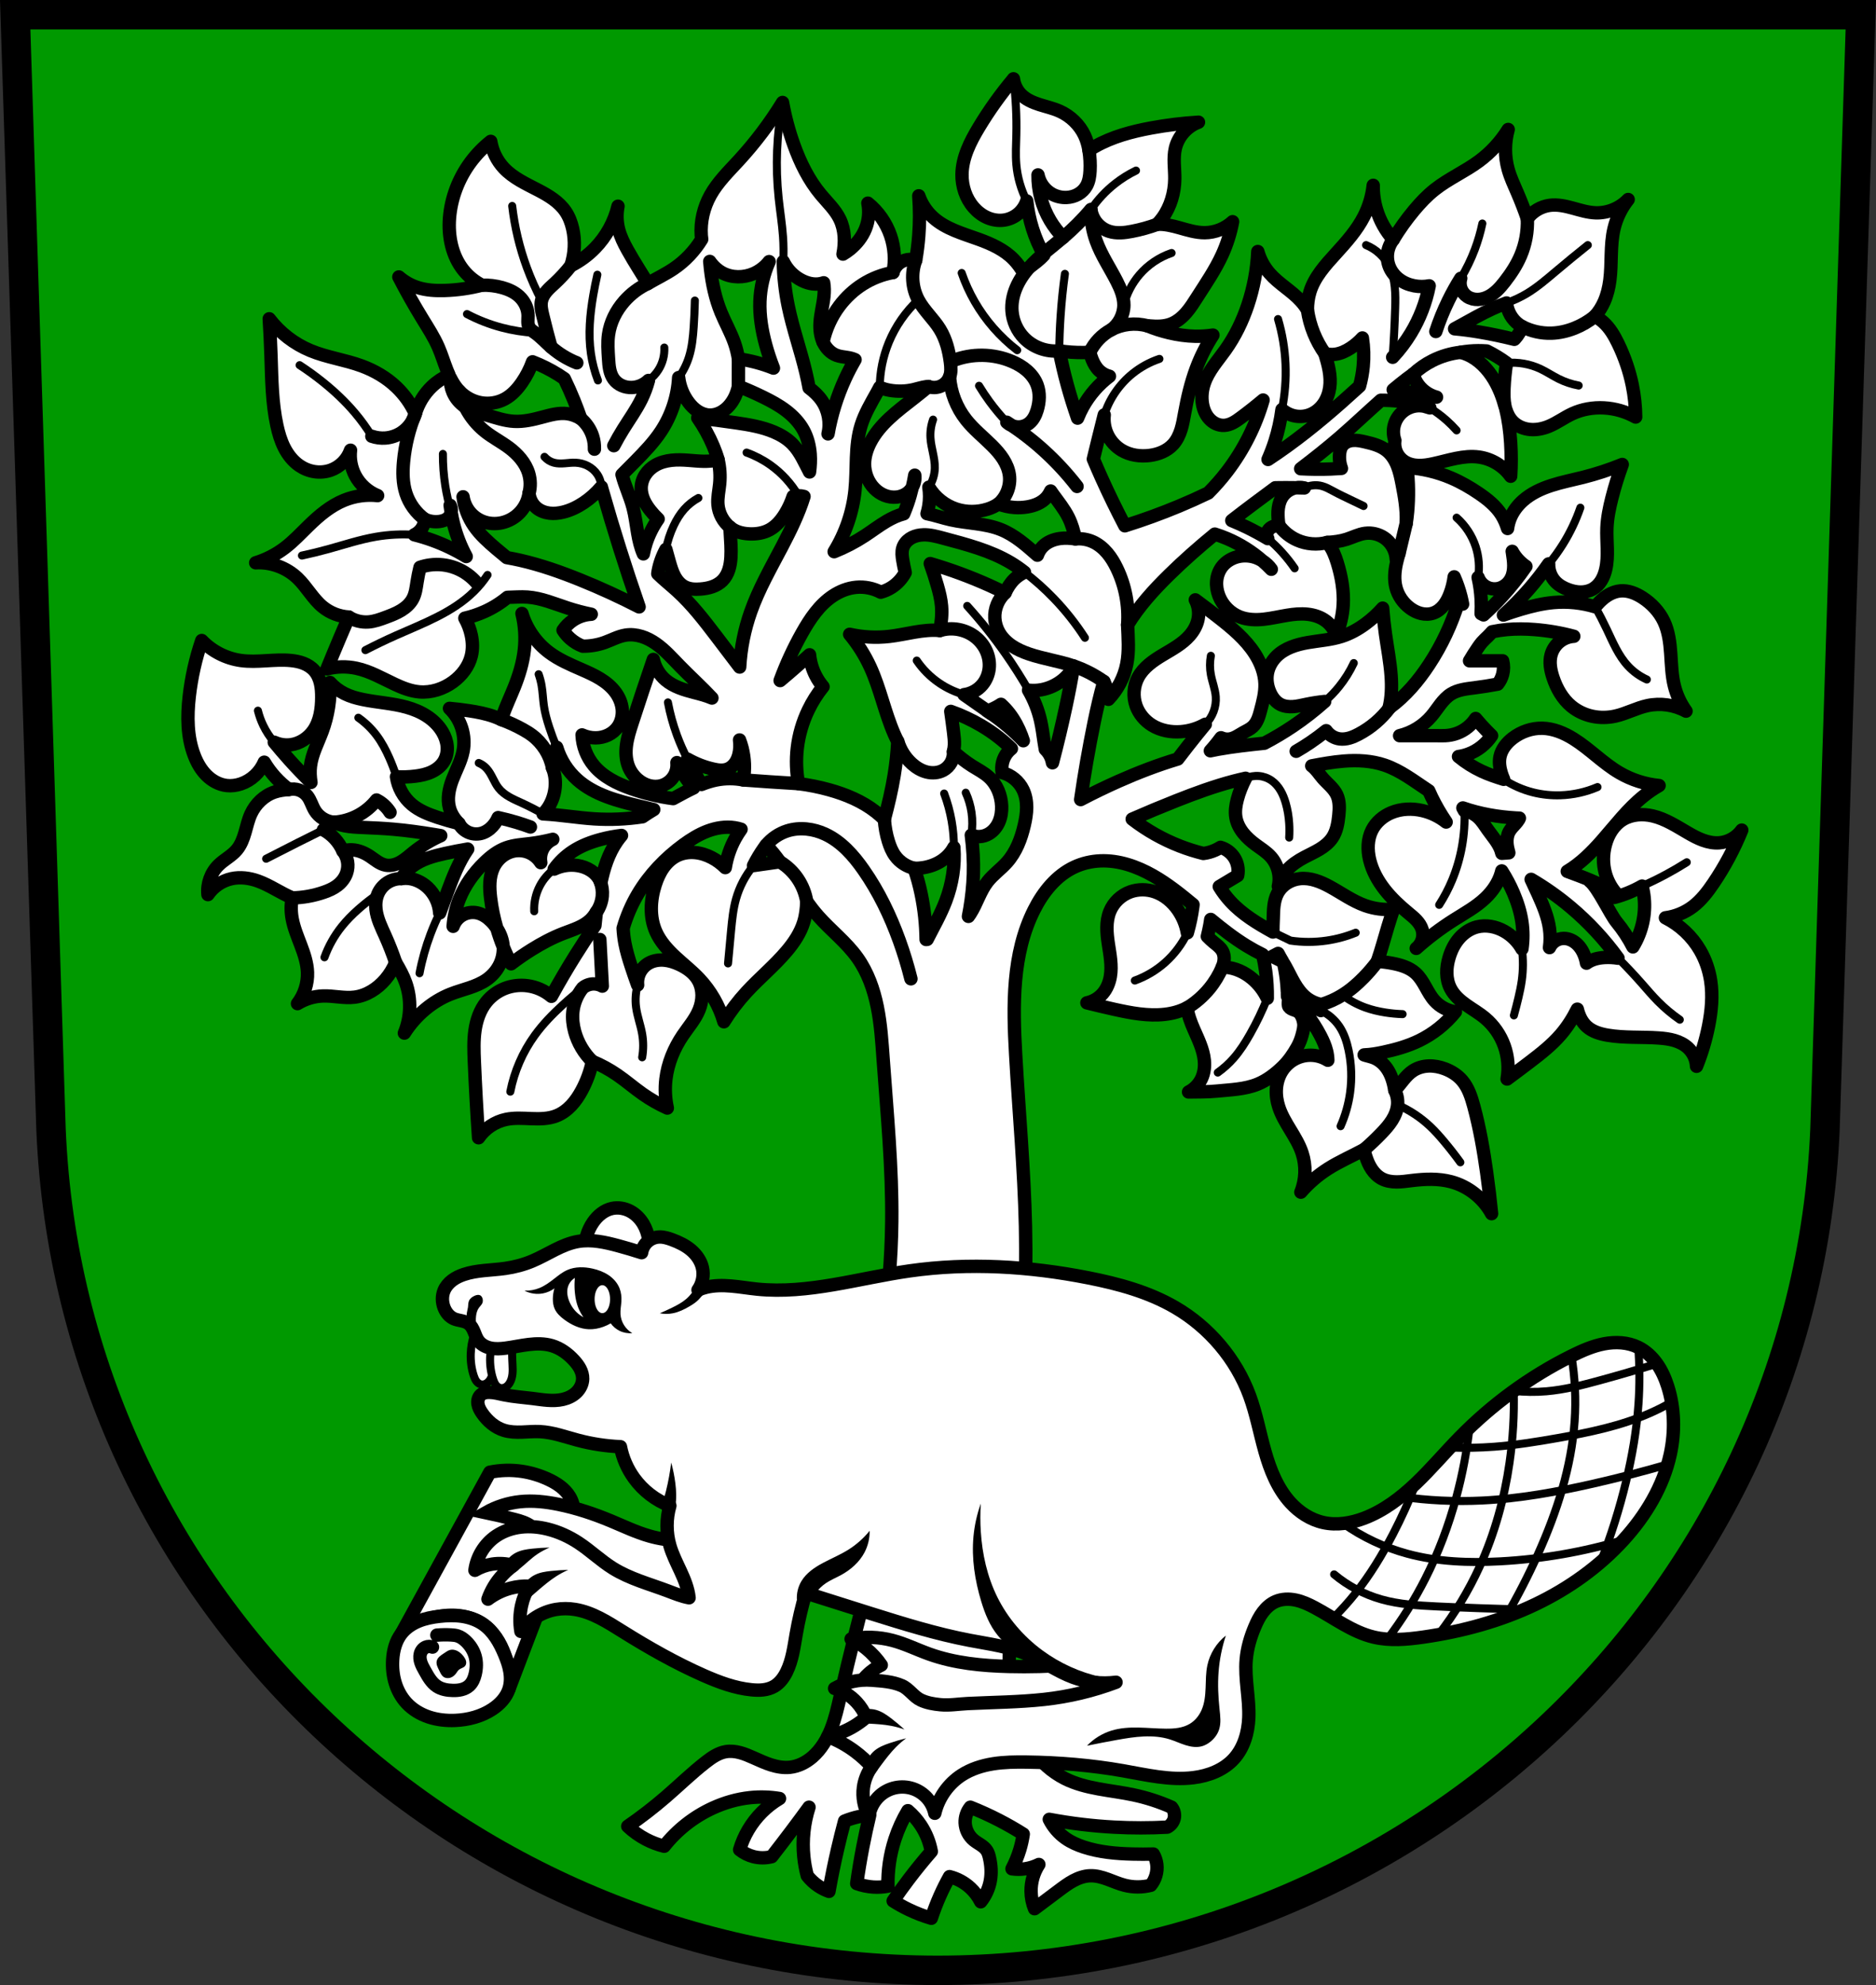 <svg xmlns="http://www.w3.org/2000/svg" width="701.33" height="741.77" viewBox="0 0 701.334 741.769"><rect x="0" y="0" width="701.334" height="741.769" fill="#333333" stroke="none"/><g transform="translate(-57.55-40.34)" fill-rule="evenodd"><path d="m63.23 45.835l13.398 416.62c7.415 175.25 153.92 314.05 331.59 314.14 177.51-.215 324.07-139.06 331.59-314.14l13.398-416.62h-344.98z" fill="#090"/><g stroke="#000"><path d="m63.23 45.835l13.398 416.62c7.415 175.25 153.92 314.05 331.59 314.14 177.51-.215 324.07-139.06 331.59-314.14l13.398-416.62h-344.98z" fill="none" stroke-width="11"/><g stroke-width="5"><g fill="#fff" stroke-linejoin="round"><path d="m305.85 730.22c-2.362-.59-4.654-1.463-6.809-2.594-2.478-1.3-4.776-2.942-6.809-4.864 4.954-3.409 9.719-7.091 14.267-11.02 4.985-4.311 9.713-8.926 14.916-12.97 2.237-1.739 4.665-3.415 7.458-3.891 1.772-.302 3.602-.099 5.339.363 1.737.461 3.396 1.175 5.04 1.907 2.17.968 4.33 1.975 6.597 2.688 2.266.714 4.66 1.129 7.02.878 3.126-.332 6.06-1.829 8.431-3.891 3.203-2.783 5.433-6.545 6.983-10.495 1.551-3.95 2.467-8.114 3.407-12.251 1.745-7.679 3.595-15.333 5.498-22.975 2.401-9.641 4.887-19.262 7.458-28.859l54.15 6.161c-2.266 9.566-3.572 19.358-3.891 29.18-.24 7.4.088 14.883 1.946 22.05 1.359 5.242 3.546 10.297 6.694 14.703 3.148 4.406 7.277 8.152 12.11 10.589 7.879 3.97 17.02 4.271 25.65 6.099 4.887 1.035 9.666 2.58 14.234 4.602.948 1.155 1.319 2.762.973 4.215-.331 1.391-1.31 2.614-2.594 3.243-6.587.352-13.193.352-19.78 0-8.159-.436-16.289-1.411-24.32-2.918 1.416 2.842 3.556 5.319 6.161 7.134 2.07 1.442 4.411 2.46 6.809 3.243 5.834 1.902 12.02 2.439 18.16 2.594 2.594.066 5.189.066 7.782 0 .687 1.193 1.131 2.525 1.297 3.891.336 2.757-.505 5.638-2.27 7.782-3.175.806-6.552.806-9.728 0-2.186-.555-4.258-1.479-6.377-2.25-2.12-.771-4.339-1.397-6.593-1.317-2.186.077-4.307.82-6.236 1.852-1.929 1.032-3.688 2.349-5.438 3.661-3.03 2.269-6.05 4.539-9.08 6.809-.827-2.057-1.269-4.268-1.297-6.485-.045-3.54.985-7.086 2.918-10.05-1.628.812-3.387 1.362-5.188 1.621-1.61.232-3.254.232-4.864 0 1.197-2.278 2.176-4.67 2.918-7.134.576-1.91 1.01-3.863 1.297-5.837-2.949-1.86-5.979-3.592-9.08-5.188-3.485-1.795-7.06-3.419-10.701-4.864-1.322 1.626-2.028 3.742-1.946 5.837.098 2.488 1.318 4.905 3.243 6.485.808.663 1.724 1.18 2.592 1.762.868.582 1.707 1.25 2.272 2.129.502.781.764 1.69.973 2.594.663 2.865.862 5.863.324 8.755-.527 2.834-1.764 5.533-3.567 7.782-.969-1.946-2.294-3.714-3.891-5.188-2.19-2.02-4.892-3.486-7.782-4.215-1.296 2.323-2.486 4.704-3.567 7.134-1.224 2.752-2.307 5.568-3.243 8.431-2.891-.852-5.714-1.938-8.431-3.243-2.01-.964-3.958-2.047-5.837-3.243 1.878-2.75 3.824-5.453 5.837-8.107 2.694-3.551 5.506-7.01 8.431-10.376-.626-3.46-1.958-6.791-3.891-9.728-1.352-2.054-2.994-3.916-4.864-5.512-2.01 3.372-3.647 6.968-4.864 10.701-1.838 5.636-2.719 11.583-2.594 17.51-1.815.336-3.671.445-5.512.324-2.101-.138-4.182-.576-6.161-1.297.642-4.558 1.399-9.1 2.27-13.619.775-4.02 1.64-8.02 2.594-11.998-1.417.123-2.827.34-4.215.649-1.771.394-3.508.937-5.188 1.621-.925 3.443-1.789 6.903-2.594 10.376-1.22 5.267-2.301 10.565-3.243 15.889-1.369-.488-2.679-1.143-3.891-1.946-1.601-1.061-3.03-2.38-4.215-3.891-.621-2.338-1.055-4.726-1.297-7.134-.625-6.207.042-12.542 1.946-18.483-2.139 2.935-4.301 5.854-6.485 8.755-2.458 3.264-4.944 6.507-7.458 9.728-2.222.569-4.587.569-6.809 0-1.887-.483-3.669-1.374-5.188-2.594.769-2.607 1.861-5.118 3.243-7.458 2.827-4.789 6.884-8.846 11.673-11.673-3.638-.602-7.358-.711-11.02-.324-4.82.508-9.537 1.873-13.943 3.891-7.06 3.235-13.344 8.169-18.16 14.267z"/><path d="m436.43 69.823c-4.791 5.7-9.133 11.777-12.971 18.16-3.234 5.377-6.182 11.236-6.27 17.51-.062 4.45 1.411 8.958 4.324 12.322 1.412 1.631 3.156 2.99 5.133 3.854 1.977.864 4.19 1.22 6.324.902 1.917-.286 3.751-1.115 5.23-2.367 1.48-1.252 2.6-2.924 3.199-4.768.372 3.519 1.098 7 2.162 10.377 1.074 3.405 2.501 6.698 4.236 9.818-1.628 1.82-3.643 3.244-5.574 4.74-.717.556-1.417 1.142-2.094 1.752-1.028-1.706-2.177-3.34-3.557-4.773-3.522-3.66-8.295-5.836-13.07-7.566-6.02-2.183-12.475-3.923-17.195-8.254-2.383-2.186-4.214-4.971-5.275-8.03.381 4.958.381 9.944 0 14.902-.236 3.073-.619 6.135-1.146 9.172-2.084-.654-4.478-.21-6.189 1.146-1.097.87-1.912 2.092-2.293 3.439.9-4.561.579-9.357-.918-13.758-1.613-4.739-4.589-9.01-8.482-12.152.638 3.208.314 6.601-.918 9.631-1.204 2.962-3.252 5.548-5.732 7.566-.838.682-1.727 1.298-2.656 1.846.853-4.38.749-9.05-1.186-13.06-1.698-3.518-4.636-6.247-7.135-9.25-4.511-5.421-7.659-11.861-10.04-18.498-1.851-5.154-3.268-10.464-4.228-15.855-4.753 7.724-10.246 14.992-16.383 21.67-3.78 4.114-7.853 8.07-10.572 12.949-2.542 4.562-3.797 9.853-3.436 15.06.033.48.1.958.162 1.436-2.66 4.347-6.243 8.131-10.467 10.984-3.082 2.082-6.459 3.681-9.67 5.559-1.139-1.856-2.298-3.7-3.445-5.551-1.44-2.322-2.861-4.658-4.184-7.05-1.357-2.453-2.619-4.989-3.305-7.707-.706-2.8-.781-5.757-.219-8.59-1.39 5.857-4.393 11.322-8.59 15.637-2.613 2.686-5.68 4.93-9.03 6.607 1.472-4.451 1.703-9.304.66-13.875-.515-2.259-1.345-4.467-2.643-6.387-2.427-3.591-6.287-5.926-10.131-7.93-4.594-2.395-9.468-4.573-12.994-8.369-2.539-2.734-4.248-6.229-4.846-9.912-2.816 2.231-5.34 4.83-7.488 7.709-4.519 6.06-7.34 13.389-7.93 20.924-.541 6.913.916 14.219 5.287 19.602 1.857 2.286 4.198 4.176 6.826 5.506-4.533 1.169-9.196 1.835-13.875 1.982-3.412.107-6.877-.067-10.131-1.1-2.587-.821-5-2.18-7.05-3.965 2.742 5.319 5.682 10.535 8.811 15.637 2.116 3.45 4.327 6.864 5.947 10.572 1.231 2.819 2.107 5.78 3.238 8.641.237.6.497 1.195.764 1.785-2.363 1.076-4.552 2.534-6.426 4.33-2.886 2.767-5.03 6.298-6.166 10.133-1.697-3.708-4.104-7.091-7.05-9.912-3.691-3.534-8.199-6.162-12.994-7.928-6.26-2.305-13-3.17-19.16-5.727-6.07-2.516-11.445-6.667-15.418-11.895.285 4.622.507 9.249.662 13.877.292 8.702.36 17.478 2.201 25.988.619 2.864 1.447 5.703 2.775 8.314 1.329 2.611 3.185 4.997 5.596 6.662 1.68 1.16 3.614 1.956 5.631 2.273 2.02.318 4.111.152 6.04-.512 3.456-1.189 6.299-4.03 7.488-7.488-.385 3.238.238 6.588 1.762 9.471 1.787 3.38 4.814 6.087 8.371 7.488-4.244-.464-8.602.147-12.555 1.762-5.05 2.062-9.309 5.664-13.215 9.471-2.942 2.867-5.753 5.897-9.03 8.371-3.24 2.445-6.91 4.318-10.791 5.506 5.7-.344 11.506 1.783 15.637 5.727 3.468 3.312 5.747 7.77 9.471 10.791 2.734 2.218 6.177 3.548 9.691 3.744-1.113 2.565-2.213 5.134-3.303 7.709-1.642 3.88-3.257 7.772-4.846 11.674 3.589-.918 7.389-.994 11.01-.221 5.067 1.082 9.624 3.75 14.316 5.947 2.939 1.376 6.02 2.592 9.25 2.863 4.446.372 8.952-1.114 12.555-3.744 3.258-2.378 5.872-5.773 6.828-9.691.614-2.517.534-5.173 0-7.709-.471-2.237-1.293-4.4-2.424-6.387 2.493-.572 4.93-1.386 7.268-2.424 3.115-1.383 6.05-3.196 8.668-5.373 2.496-.052 4.999-.272 7.49-.096 5.231.369 10.147 2.506 15.13 4.127 2.858.929 5.768 1.695 8.713 2.293-2.444.124-4.85.926-6.879 2.293-1.443.972-2.698 2.225-3.67 3.668.759 1.193 1.689 2.278 2.752 3.211 1.347 1.182 2.909 2.12 4.586 2.752 2.804.035 5.613-.434 8.254-1.377 2.601-.929 5.069-2.319 7.797-2.75 1.992-.315 4.049-.097 5.977.496 1.928.593 3.729 1.554 5.383 2.709 3.307 2.31 6 5.365 8.816 8.258 3.968 4.082 8.22 7.891 12.1 12.05-2.133-.926-4.447-1.503-6.711-2.09-3.756-.974-7.606-2.121-10.57-4.625-2.331-1.969-3.985-4.724-4.625-7.707-2.709 7.907-5.353 15.834-7.93 23.785-.858 2.649-1.714 5.318-2.094 8.08-.38 2.758-.265 5.638.771 8.223.751 1.873 1.978 3.551 3.525 4.846 1.208 1.01 2.619 1.792 4.141 2.201 1.522.409 3.154.438 4.668.002 2.219-.639 4.119-2.3 5.066-4.406.586-1.303.816-2.763.66-4.184 1.118 2.316 2.447 4.531 3.965 6.607.718.983 1.493 1.922 2.293 2.84-2.249 1.065-4.449 2.264-6.633 3.447-.343.186-.689.374-1.033.561-5.369-.706-10.666-1.959-15.771-3.764-5.192-1.836-10.356-4.354-13.875-8.59-2.661-3.203-4.233-7.293-4.404-11.453 1.58.733 3.322 1.112 5.064 1.102 1.622 0 3.246-.36 4.705-1.068 1.459-.708 2.749-1.78 3.666-3.117 1.287-1.876 1.804-4.233 1.59-6.498-.214-2.265-1.134-4.437-2.473-6.277-1.528-2.101-3.581-3.775-5.795-5.133-2.214-1.358-4.598-2.416-6.979-3.455-4.194-1.83-8.453-3.643-12.11-6.389-4.806-3.604-8.413-8.779-10.131-14.535 1.096 4.452 1.396 9.1.881 13.654-.54 4.775-1.962 9.415-3.744 13.877-1.442 3.609-3.125 7.122-4.406 10.791-.153.438-.286.883-.426 1.326-.871-.403-1.755-.78-2.658-1.105-3.054-1.1-6.261-1.717-9.471-2.203-2.413-.365-4.837-.659-7.268-.881 2.115 2.029 3.709 4.596 4.59 7.391.881 2.795 1.046 5.813.477 8.688-.733 3.698-2.627 7.05-3.965 10.572-1.279 3.369-2.053 7.097-1.102 10.572.606 2.213 1.896 4.196 3.537 5.809-2.675-.661-5.326-1.419-7.941-2.285-3.45-1.143-6.912-2.504-9.691-4.846-3.083-2.599-5.164-6.359-5.727-10.352 2.349.144 4.713.07 7.05-.221 2.097-.261 4.195-.702 6.107-1.602 1.913-.899 3.639-2.287 4.684-4.125.933-1.641 1.282-3.582 1.119-5.463-.163-1.881-.823-3.701-1.779-5.328-1.413-2.403-3.467-4.397-5.803-5.918-2.335-1.521-4.948-2.583-7.633-3.332-5.316-1.483-10.892-1.752-16.299-2.863-2.349-.483-4.681-1.131-6.826-2.203-2.074-1.036-3.954-2.464-5.508-4.186.278 6.203-.702 12.46-2.863 18.281-1.597 4.301-3.85 8.44-4.404 12.994-.247 2.027-.137 4.072.191 6.09-2.789-2.749-5.504-5.573-8.119-8.488-1.918-2.138-3.788-4.319-5.607-6.541 1.933.891 4.122 1.218 6.23.934 3.379-.456 6.463-2.495 8.408-5.295 2.481-3.571 3.109-8.111 3.115-12.459.003-1.766-.087-3.543-.492-5.262-.405-1.719-1.139-3.384-2.311-4.705-1.074-1.212-2.486-2.098-3.994-2.688-1.509-.589-3.115-.891-4.727-1.051-6.208-.615-12.51.856-18.689 0-5.53-.766-10.776-3.444-14.639-7.475-2.296 6.763-3.867 13.773-4.674 20.869-.843 7.423-.816 15.14 1.869 22.11 1.042 2.706 2.496 5.29 4.543 7.344 2.047 2.053 4.724 3.55 7.605 3.871 1.78.198 3.597-.053 5.295-.623 3.876-1.302 7.136-4.33 8.721-8.1 2.351 3.972 5.515 7.462 9.234 10.195-1.836.149-3.655.373-5.396.961-3.897 1.315-7.092 4.41-8.809 8.148-1.01 2.201-1.532 4.589-2.203 6.916-.671 2.327-1.529 4.662-3.084 6.52-1.911 2.282-4.703 3.642-6.828 5.727-2.881 2.826-4.382 6.999-3.963 11.01 2.043-3 5.263-5.174 8.809-5.947 3.283-.716 6.748-.252 9.912.881 4.472 1.602 8.426 4.474 12.793 6.273-.528 2.559-.498 5.245-.019 7.822.637 3.429 2 6.671 3.238 9.932 1.236 3.261 2.363 6.626 2.488 10.111.149 4.166-1.199 8.37-3.744 11.672 2.84-1.749 6.138-2.746 9.471-2.863 3.972-.14 7.952.944 11.895.441 4.473-.57 8.52-3.183 11.453-6.607 1.621-1.892 2.924-4.048 3.883-6.348 1.466 2.449 2.835 4.943 3.779 7.627 2.125 6.04 1.934 12.857-.527 18.764 2.151-3.385 4.837-6.429 7.928-8.984 2.782-2.3 5.897-4.209 9.248-5.551 4.603-1.843 9.712-2.66 13.742-5.549 1.849-1.325 3.408-3.063 4.479-5.07 1.07-2.01 1.645-4.282 1.6-6.557-.004-.188-.031-.373-.043-.561-.917-2.26-1.708-4.568-2.389-6.91-.603-.922-1.289-1.791-2.061-2.572-1.464-1.482-3.249-2.73-5.285-3.172-1.832-.397-3.805-.102-5.441.813-1.636.914-2.921 2.44-3.543 4.209.252-3.531 1.056-7.02 2.377-10.307 2.048-5.092 5.319-9.647 9.25-13.477 2.381-2.319 5.066-4.419 8.191-5.551 2.867-1.038 5.96-1.213 8.986-1.584 2.849-.349 5.673-.88 8.455-1.586-1.979.919-3.545 2.683-4.227 4.756-.418 1.271-.511 2.649-.266 3.965-.935-1.492-2.286-2.72-3.861-3.508-1.575-.787-3.368-1.131-5.123-.984-1.876.157-3.695.872-5.207 1.994-1.512 1.122-2.716 2.642-3.514 4.348-1.634 3.492-1.518 7.535-1.057 11.363.46 3.82 1.251 7.598 2.324 11.293 1.357 2.075 2.229 4.451 2.389 6.91.88 2.171 1.858 4.3 2.949 6.373 2.471-1.879 5.03-3.643 7.664-5.285 3.783-2.359 7.734-4.47 11.893-6.078 3.516-1.36 7.3-2.434 10.04-5.02.898-.848 1.637-1.843 2.264-2.908-.194 1.665-.373 3.332-.52 5-2.506 3.657-4.944 7.361-7.293 11.12-3.139 5.02-6.134 10.134-8.984 15.326-2.534-2.144-5.695-3.537-8.986-3.963-2.848-.369-5.789-.017-8.461 1.035-2.672 1.052-5.067 2.804-6.865 5.04-2.418 3.01-3.701 6.808-4.25 10.631-.549 3.823-.406 7.707-.242 11.566.405 9.52.932 19.03 1.584 28.541 2.389-3.492 6.164-6.01 10.307-6.871 3.087-.643 6.281-.395 9.432-.273 3.151.121 6.394.096 9.332-1.049 2.134-.831 4.02-2.227 5.59-3.895 1.57-1.667 2.838-3.601 3.924-5.617 1.83-3.397 3.168-7.06 3.963-10.836 3.245 1.349 6.351 3.035 9.25 5.02 3.271 2.241 6.27 4.855 9.514 7.135 2.909 2.045 6.01 3.817 9.25 5.285-.781-3.548-.961-7.227-.529-10.834.703-5.871 3.02-11.493 6.342-16.385 2.119-3.121 4.671-6.01 6.078-9.514.696-1.732 1.095-3.591 1.08-5.457-.015-1.866-.452-3.74-1.344-5.379-1.519-2.793-4.248-4.745-7.135-6.076-1.787-.824-3.687-1.452-5.648-1.621-1.961-.169-3.992.14-5.715 1.092-1.426.788-2.612 2.01-3.359 3.453-.747 1.448-1.054 3.119-.869 4.738-.831-2.277-1.625-4.568-2.379-6.871-.938-2.866-1.818-5.758-2.379-8.721-.35-1.849-.568-3.72-.666-5.6 1.289-4.48 3.135-8.801 5.514-12.811 4.278-7.213 10.201-13.387 16.967-18.342 2.804-2.053 5.78-3.917 9.03-5.15 3.249-1.233 6.798-1.815 10.23-1.27.8.127 1.585.324 2.355.564-.804 1.12-1.542 2.286-2.203 3.496-1.838 3.366-3.097 7.05-3.701 10.836-1.469-1.482-3.168-2.735-5.02-3.699-1.988-1.036-4.164-1.741-6.398-1.926-2.234-.184-4.529.165-6.551 1.133-2.1 1.01-3.856 2.65-5.195 4.555-1.339 1.904-2.281 4.064-2.998 6.279-1.861 5.744-2.202 12.196.266 17.707 1.629 3.639 4.373 6.661 7.299 9.369 2.926 2.708 6.081 5.175 8.82 8.07 4.296 4.544 7.495 10.117 9.25 16.12 2.469-3.95 5.304-7.671 8.457-11.1 4.85-5.275 10.441-9.849 15.06-15.326 2.718-3.221 5.115-6.804 6.342-10.836.755-2.481 1.039-5.06 1.121-7.652 1.345 1.87 2.749 3.695 4.277 5.424 4.732 5.354 10.53 9.771 14.674 15.592 3.847 5.403 6.099 11.805 7.416 18.305 1.317 6.5 1.74 13.14 2.215 19.758 1.448 20.16 3.426 40.32 3.209 60.53-.152 14.13-1.379 28.25-3.668 42.19l53.19-6.42c.562-11.301.716-22.623.459-33.936-.487-21.431-2.442-42.798-3.668-64.2-1.052-18.372-1.383-37.668 6.879-54.11 3.365-6.697 8.333-12.9 15.13-16.05 3.01-1.396 6.311-2.154 9.629-2.293 6.908-.289 13.707 2.086 19.719 5.502 5.364 3.048 10.212 6.916 14.957 10.861-.025.209-.045.418-.072.627-.437 3.346-1.126 6.659-2.057 9.902-.54-3.078-1.759-6.03-3.549-8.596-2.119-3.03-5.093-5.534-8.596-6.727-2.944-1-6.226-1.042-9.156 0-3.421 1.217-6.29 3.926-7.662 7.287-1.546 3.787-1.189 8.06-.582 12.1.607 4.045 1.442 8.155.77 12.189-.385 2.311-1.285 4.569-2.803 6.354-1.529 1.798-3.669 3.069-5.98 3.551 3.414.858 6.84 1.669 10.277 2.43 6.202 1.373 12.562 2.593 18.873 1.867 2.881-.331 5.756-1.097 8.301-2.459.375 2.767 1.402 5.484 2.533 8.06 1.641 3.746 3.518 7.496 3.922 11.566.231 2.332-.049 4.744-1.049 6.863-1.01 2.135-2.74 3.92-4.846 4.988 3.52-.062 7.05.015 10.555-.336 5.138-.515 10.492-.639 15.271-2.592 3.529-1.442 6.656-3.874 9.391-6.531 2.181-2.119 3.934-4.683 5.42-7.336.765-1.367 1.358-2.843 1.764-4.355.403-1.502.852-3.079.65-4.621-.179-1.371-.697-2.786-1.613-3.822-.992-1.121-3.055-.998-3.895-2.238-.738-1.09.393-3.343-.553-3.91-.005-.364-.024-.726-.035-1.09 5.03 4.465 9.253 9.837 12.359 15.803.953 1.83 1.808 3.727 2.293 5.732.272 1.126.427 2.281.459 3.439-1.653-1.038-3.559-1.672-5.504-1.834-2.294-.191-4.637.28-6.686 1.33-2.049 1.05-3.798 2.673-5.01 4.631-1.207 1.953-1.874 4.221-2.033 6.512-.159 2.29.182 4.602.887 6.787 1.977 6.13 6.683 11.08 8.713 17.197 1.575 4.742 1.411 10.04-.457 14.674 2.919-3.371 6.328-6.316 10.09-8.713 4.305-2.745 9.02-4.766 13.514-7.197.197.88.421 1.755.701 2.611.54 1.655 1.222 3.276 2.189 4.723.967 1.447 2.234 2.721 3.773 3.533 1.687.891 3.629 1.196 5.537 1.199 1.908.003 3.803-.282 5.697-.512 4.888-.593 9.914-.806 14.674.457 6.383 1.694 11.993 6.115 15.13 11.924-.507-5.133-1.118-10.254-1.834-15.361-1.168-8.333-2.617-16.641-4.814-24.764-.928-3.43-2.046-6.931-4.357-9.631-1.7-1.985-3.975-3.432-6.42-4.355-1.932-.73-3.996-1.148-6.06-1.078-2.064.07-4.128.642-5.861 1.766-2.733 1.773-4.429 4.725-6.65 7.107-.063.067-.132.127-.195.193-.473-2.923-1.303-5.819-3.01-8.219-1.216-1.705-2.867-3.127-4.814-3.896-.997-.394-2.055-.614-3.084-.914-.181-.053-.361-.114-.541-.174 2.375-.08 4.734-.481 7.06-.977 4.645-.988 9.258-2.279 13.529-4.355 5.227-2.541 9.882-6.251 13.527-10.777-2.975-.403-5.789-1.893-7.795-4.127-1.4-1.56-2.392-3.433-3.42-5.26-1.028-1.827-2.13-3.658-3.689-5.059-2.374-2.133-5.578-3.069-8.713-3.668-1.832-.35-3.706-.597-5.578-.689 1.494-4.301 2.659-8.709 3.975-13.07.649-2.152 1.336-4.292 2.063-6.42-3.56.286-7.179-.186-10.547-1.375-4.747-1.677-8.875-4.704-13.299-7.107-3.391-1.842-7.165-3.359-11.01-2.982-1.748.171-3.459.741-4.939 1.686-1.481.944-2.724 2.265-3.543 3.818-.766 1.453-1.153 3.08-1.348 4.711-.194 1.631-.203 3.276-.258 4.918-.054 1.6-.149 3.217-.121 4.818-5.786-3.192-11.48-6.623-15.93-11.467-1.554-1.691-2.938-3.537-4.127-5.502l6.879-4.129c.472-2.353-.036-4.886-1.377-6.877-1.185-1.76-3-3.085-5.04-3.67-1.277.807-2.672 1.427-4.127 1.834-.751.21-1.519.364-2.293.459-2.959-.73-5.871-1.651-8.713-2.752-6.404-2.482-12.448-5.891-17.885-10.09 5.46-2.394 10.963-4.688 16.508-6.879 7.06-2.791 14.205-5.419 21.553-7.336 1.438-.375 2.883-.715 4.332-1.041-1.296 2.502-2.365 5.126-3.082 7.85-.577 2.193-.933 4.49-.561 6.727.357 2.143 1.375 4.14 2.719 5.848 1.343 1.708 3.01 3.142 4.756 4.43 1.932 1.421 4.01 2.696 5.605 4.484 2.627 2.939 3.707 7.189 2.803 11.03.619-2.281 1.781-4.411 3.363-6.166 1.769-1.962 4.02-3.427 6.354-4.672 1.897-1.013 3.864-1.897 5.703-3.01 1.839-1.115 3.569-2.488 4.762-4.277 1.636-2.453 2.137-5.475 2.43-8.408.258-2.586.362-5.31-.748-7.66-.578-1.224-1.46-2.282-2.398-3.258-.938-.976-1.944-1.889-2.834-2.91-1.308-1.501-2.369-3.242-3.924-4.484-.071-.057-.15-.102-.223-.156 3.956-.748 7.919-1.466 11.93-1.787 5.152-.413 10.429-.153 15.324 1.506 6.05 2.05 11.143 6.067 16.504 9.588.357.809.717 1.617 1.104 2.412 1.564 3.218 3.366 6.32 5.387 9.273-2.602-2.056-5.662-3.528-8.893-4.277-3.823-.886-7.935-.738-11.561.766-3.053 1.267-5.738 3.528-7.24 6.473-1.734 3.399-1.794 7.463-.898 11.172.977 4.047 3.03 7.783 5.59 11.06 2.565 3.28 5.641 6.126 8.85 8.779 1.055.873 2.13 1.731 3.064 2.732.934 1 1.73 2.163 2.123 3.475.374 1.25.365 2.611-.027 3.855-.392 1.244-1.165 2.366-2.188 3.176 4.388-3.925 9.102-7.485 14.08-10.633 4.04-2.556 8.291-4.872 11.754-8.168 2.698-2.568 4.884-5.748 5.926-9.324.079-.273.146-.549.211-.826 1.677 2.632 3.149 5.394 4.377 8.264 1.485 3.469 2.63 7.101 3.172 10.836.482 3.324.482 6.717 0 10.04-1.547-2.748-3.86-5.06-6.607-6.607-3.106-1.749-6.863-2.502-10.307-1.584-2.582.688-4.878 2.28-6.613 4.313-1.735 2.032-2.93 4.49-3.693 7.05-.568 1.906-.907 3.891-.863 5.879.044 1.988.48 3.981 1.393 5.748 1.318 2.551 3.552 4.507 5.896 6.164 2.344 1.657 4.856 3.087 7.05 4.936 3.235 2.722 5.714 6.325 7.135 10.307 1.413 3.957 1.78 8.281 1.057 12.42 2.836-2.092 5.655-4.205 8.457-6.342 4.126-3.147 8.245-6.371 11.627-10.307 2.46-2.863 4.493-6.077 6.176-9.457.138.57.292 1.136.488 1.689.648 1.833 1.665 3.564 3.115 4.859 2.089 1.867 4.901 2.698 7.662 3.172 6.352 1.091 12.865.584 19.293 1.057 1.941.143 3.886.378 5.752.932 1.866.554 3.658 1.443 5.082 2.77 1.893 1.763 3.058 4.285 3.172 6.869 1.961-4.867 3.466-9.917 4.492-15.06 1.109-5.564 1.654-11.305.793-16.912-.613-3.988-1.942-7.872-3.965-11.363-3.01-5.196-7.574-9.479-12.949-12.156 3.726-.478 7.319-1.952 10.307-4.229 3.092-2.356 5.486-5.5 7.664-8.721 4.202-6.214 7.751-12.869 10.57-19.82-1.938 2.721-5.125 4.515-8.457 4.758-2.06.15-4.131-.266-6.072-.971-1.942-.705-3.767-1.696-5.555-2.73-4.246-2.457-8.436-5.226-13.213-6.342-3.719-.869-7.816-.628-11.1 1.322-1.702 1.01-3.136 2.448-4.234 4.096-1.099 1.647-1.868 3.501-2.371 5.416-.906 3.447-.943 7.135 0 10.572.714 2.603 1.983 5.05 3.699 7.135-3-1.659-6.091-3.159-9.25-4.492-2.863-1.208-5.78-2.279-8.697-3.352 4.962-2.957 9.108-7.107 12.926-11.447 5.03-5.718 9.653-11.882 15.592-16.648 1.831-1.47 3.778-2.797 5.814-3.965-5.199-.492-10.287-2.126-14.799-4.756-6.155-3.587-11.131-8.918-17.18-12.686-3.517-2.192-7.484-3.86-11.627-3.965-3.975-.101-7.944 1.282-11.1 3.701-2.258 1.731-4.166 4.088-4.758 6.871-.446 2.098-.117 4.296.529 6.342.233.739.517 1.458.82 2.168-2.777-.863-5.53-1.788-8.164-3.01-3.123-1.453-6.06-3.307-8.713-5.502 1.251-.174 2.482-.483 3.668-.918 3.533-1.295 6.633-3.743 8.713-6.879-.621-.602-1.232-1.213-1.834-1.834-1.432-1.477-2.808-3.01-4.127-4.586-1.637 2.497-4.084 4.455-6.879 5.504-1.466.55-3.02.854-4.586.916-1.069.042-2.139 0-3.209 0h-13.758c4.612-1.112 8.852-3.72 11.924-7.336 1.199-1.411 2.219-2.965 3.354-4.428 1.135-1.463 2.406-2.856 3.982-3.828 2.578-1.589 5.709-1.911 8.713-2.291 2.917-.369 5.824-.829 8.713-1.377.856-1.078 1.485-2.336 1.834-3.668.431-1.644.431-3.4 0-5.04h-5.04-7.338c1.01-1.719 2.082-3.402 3.211-5.04.433-.63.875-1.255 1.375-1.834.707-.818 1.521-1.536 2.293-2.293.553-.543 1.077-1.113 1.586-1.697 1.824-.375 3.667-.656 5.521-.824 3.429-.311 6.885-.266 10.318 0 4.955.384 9.874 1.229 14.674 2.521-1.939.117-3.837.854-5.346 2.078-1.509 1.224-2.622 2.927-3.137 4.801-.763 2.776-.213 5.75.688 8.484 1.35 4.102 3.551 8.02 6.879 10.775 2.249 1.86 4.966 3.137 7.82 3.748 2.854.611 5.84.562 8.688-.078 4.084-.917 7.834-3.01 11.924-3.898 4.855-1.054 10.08-.306 14.445 2.064-2.029-2.821-3.517-6.03-4.357-9.402-.988-3.963-1.081-8.08-1.367-12.158-.286-4.075-.795-8.219-2.531-11.916-1.725-3.673-4.614-6.743-8.02-8.943-2.462-1.589-5.336-2.769-8.256-2.521-2.993.253-5.69 1.984-7.795 4.127-.57.58-1.106 1.192-1.605 1.834-5.03-1.521-10.356-2.068-15.592-1.604-4.128.366-8.177 1.351-12.152 2.521-2.223.655-4.422 1.385-6.607 2.156 3.391-3.04 6.596-6.288 9.588-9.723 2.612-2.999 5.063-6.138 7.338-9.4-.081 2.432.847 4.882 2.521 6.648 1.31 1.383 3.03 2.33 4.816 2.98 1.484.539 3.048.89 4.627.896 1.579.007 3.175-.341 4.545-1.125 1.306-.748 2.374-1.873 3.164-3.154.79-1.281 1.31-2.717 1.65-4.184 1.179-5.078.235-10.384.459-15.592.16-3.722.919-7.394 1.834-11.01 1.081-4.267 2.383-8.477 3.898-12.609-4.771 1.946-9.68 3.555-14.676 4.814-3.938.993-7.935 1.77-11.801 3.02-3.865 1.246-7.636 2.995-10.668 5.697-1.929 1.719-3.539 3.818-4.574 6.186-.585 1.339-.976 2.765-1.152 4.215-.56-1.798-1.288-3.528-2.299-5.127-2.095-3.315-5.24-5.824-8.484-8.03-3.261-2.212-6.694-4.186-10.318-5.732-5.226-2.229-10.836-3.553-16.508-3.896.647 5.475.723 11.02.229 16.508-.134 1.49-.323 2.975-.549 4.455.017-.271.043-.541.053-.813.168-4.661-.657-9.296-1.543-13.875-.446-2.307-.913-4.626-1.77-6.814-.856-2.189-2.131-4.261-3.957-5.74-2.299-1.861-5.266-2.641-8.148-3.303-1.512-.347-3.056-.679-4.602-.545-.773.067-1.539.253-2.234.596-.695.343-1.318.849-1.754 1.49-.527.775-.763 1.713-.881 2.643-.244 1.925-.016 3.908.66 5.727-1.32.095-2.64.169-3.963.221-3.761.147-7.53.099-11.289-.104 4.946-3.765 9.821-7.617 14.525-11.682 5.241-4.528 10.268-9.312 15.451-13.904 2.272 0 4.543.105 6.801.359 3.184.358 6.335.993 9.418 1.867.722.136 1.434.33 2.107.625-.697-.226-1.402-.425-2.107-.625-1.074-.202-2.177-.248-3.258-.084-1.807.274-3.533 1.069-4.914 2.266-1.466 1.27-2.537 2.988-3.03 4.863-.496 1.875-.415 3.898.23 5.727-.225 1.479-.021 3.02.582 4.393.603 1.37 1.601 2.561 2.844 3.395 1.558 1.045 3.452 1.508 5.326 1.574 1.874.066 3.743-.243 5.576-.639 5.676-1.225 11.38-3.294 17.13-2.492 4.695.654 9.08 3.308 11.836 7.164.259-4.148.259-8.311 0-12.459-.264-4.238-.805-8.469-1.828-12.59.535 1.799 1.425 3.499 2.764 4.803 1.706 1.661 4.051 2.589 6.424 2.783 2.373.194 4.77-.313 6.969-1.227 3.048-1.266 5.727-3.287 8.723-4.672 3.678-1.7 7.79-2.4 11.836-2.18 4.137.225 8.219 1.406 11.836 3.426-.037-3.973-.455-7.942-1.246-11.836-1.095-5.387-2.904-10.624-5.295-15.574-1.438-2.976-3.132-5.907-5.607-8.098-.954-.844-2-1.549-3.1-2.188 1.454-1.593 2.616-3.452 3.484-5.43 1.107-2.521 1.754-5.227 2.107-7.957.831-6.414.073-13.02 1.557-19.313.934-3.964 2.759-7.715 5.297-10.9-3.102 3.274-7.641 5.135-12.148 4.982-2.907-.099-5.721-.984-8.527-1.75-2.806-.766-5.718-1.423-8.604-1.053-3.323.426-6.44 2.274-8.41 4.984-1.122-3.265-2.37-6.487-3.738-9.656-1.239-2.87-2.583-5.712-3.426-8.723-1.361-4.859-1.361-10.09 0-14.949-2.842 4.587-6.564 8.627-10.902 11.836-5.26 3.891-11.369 6.541-16.508 10.59-2.889 2.276-5.431 4.964-7.787 7.787-2.864 3.432-5.47 7.078-7.787 10.9-2.854-3.229-4.994-7.084-6.229-11.213-.874-2.924-1.296-5.982-1.246-9.03-.436 4.01-1.605 7.932-3.428 11.525-2.658 5.239-6.633 9.675-10.59 14.02-3.914 4.295-7.973 8.765-9.656 14.326-.649 2.144-.908 4.366-.926 6.605-.734-1.139-1.547-2.227-2.467-3.242-3.498-3.859-8.257-6.421-11.674-10.352-2.042-2.349-3.558-5.153-4.404-8.148-.316 6.811-1.582 13.577-3.746 20.04-1.987 5.937-4.742 11.635-8.369 16.738-2.881 4.053-6.362 7.836-7.928 12.555-.797 2.401-1.059 4.99-.662 7.488.33 2.08 1.138 4.121 2.557 5.678.709.778 1.566 1.428 2.523 1.865.958.437 2.02.659 3.07.605 1.149-.059 2.262-.442 3.283-.973 1.021-.531 1.957-1.207 2.883-1.891 2.86-2.112 5.651-4.316 8.369-6.607-2.776 9.613-7.356 18.702-13.434 26.65-2.182 2.854-4.557 5.558-7.1 8.096-3.614 1.736-7.272 3.381-10.973 4.92-6.61 2.749-13.346 5.197-20.18 7.336-3.08-5.873-5.986-11.839-8.713-17.885-1.054-2.337-2.073-4.69-3.068-7.05.567-2.33 1.122-4.662 1.697-6.99.784-3.173 1.576-6.343 2.377-9.512-.299 2.571.158 5.224 1.301 7.547 1.142 2.323 2.967 4.306 5.186 5.639 3.136 1.884 6.965 2.425 10.592 1.945 3.229-.427 6.449-1.704 8.646-4.107 1.42-1.553 2.351-3.501 2.979-5.51.628-2.01.97-4.092 1.346-6.162 1.025-5.648 2.317-11.268 4.322-16.646 1.635-4.387 3.742-8.597 6.27-12.537-2.216.333-4.461.477-6.701.432-3.277-.067-6.539-.541-9.729-1.297-2.789-.661-5.527-1.54-8.17-2.646.322.031.643.067.965.094 2.641.222 5.373.237 7.855-.689 2.262-.844 4.186-2.429 5.773-4.248 1.587-1.819 2.87-3.878 4.17-5.912 3.292-5.148 6.76-10.219 9.295-15.779 1.791-3.929 3.101-8.08 3.891-12.322-2.794 2.585-6.569 4.08-10.375 4.107-3.23.023-6.37-.96-9.48-1.832-2.735-.766-5.565-1.456-8.383-1.305.755-.774 1.453-1.605 2.082-2.484 2.991-4.178 4.479-9.344 4.539-14.482.045-3.831-.665-7.728.217-11.457 1.04-4.399 4.4-8.18 8.646-9.729-5.945.357-11.87 1.08-17.727 2.162-7.271 1.344-14.53 3.279-20.967 6.918-.766.433-1.514.896-2.252 1.375-.314-1.893-.826-3.739-1.641-5.482-1.874-4.01-5.259-7.269-9.295-9.08-2.423-1.088-5.04-1.661-7.57-2.469-2.531-.808-5.05-1.902-6.912-3.801-1.537-1.571-2.541-3.655-2.811-5.836zm-113.54 68.2c1.238 1.772 2.847 3.285 4.754 4.293 3.545 1.873 7.949 1.861 11.627.264 2.27-.986 4.288-2.545 5.814-4.492-2.071 4.655-3.244 9.708-3.436 14.799-.204 5.436.7 10.868 2.113 16.12.811 3.01 1.797 5.977 2.938 8.881-4.201-1.68-8.607-2.832-13.09-3.465-.323-2.02-.803-4.01-1.478-5.945-1.368-3.91-3.448-7.531-5.02-11.363-2.141-5.215-3.328-10.784-3.965-16.385-.102-.901-.185-1.803-.26-2.707zm27.48.065c1.493 3.085 4.05 5.642 7.135 7.135 1.227.594 2.539 1.025 3.893 1.189 1.353.164 2.749.055 4.04-.396.012-.004.023-.009.035-.014.286 1.617.279 3.275.119 4.91-.33 3.371-1.274 6.669-1.469 10.05-.141 2.433.123 4.93 1.119 7.154.997 2.224 2.785 4.153 5.072 4.996 1.189.438 2.462.575 3.715.762 1.092.163 2.192.391 3.184.863-1.337 2.305-2.578 4.666-3.689 7.088-3.01 6.565-5.177 13.521-6.42 20.637 1-4.204.146-8.814-2.293-12.381-1.287-1.883-2.963-3.443-4.791-4.82-.348-1.905-.745-3.799-1.189-5.684-1.969-8.341-4.877-16.448-6.605-24.842-1.128-5.477-1.748-11.06-1.85-16.648zm270.39 15.451c.31 3.198 2.058 6.228 4.672 8.098.414.296.85.552 1.295.791-.769 1.614-1.633 3.2-2.852 4.504-.066.071-.143.13-.211.199-4.318-1.071-8.673-1.996-13.06-2.73-3.072-.514-6.16-.937-9.262-1.205.763-.414 1.526-.828 2.287-1.246 3.908-2.148 7.782-4.372 11.836-6.23 1.736-.796 3.502-1.522 5.295-2.18zm-53.887 13.08c.537 3.5.643 7.06.313 10.59-.235 2.508-.703 4.993-1.371 7.422-2.18 1.98-4.364 3.955-6.57 5.906-8.749 7.74-17.879 15.08-27.645 21.486.972-2.205 1.834-4.458 2.566-6.754 1.235-3.875 2.121-7.862 2.643-11.895 1.437 1.278 3.242 2.139 5.141 2.449 1.898.31 3.883.067 5.652-.688 1.948-.832 3.614-2.272 4.811-4.02 1.197-1.748 1.932-3.794 2.236-5.891.626-4.313-.547-8.632-1.824-12.826 1.233.396 2.575.49 3.863.318 2.095-.279 4.06-1.202 5.826-2.363 1.604-1.054 3.072-2.312 4.359-3.736zm43.35 4.762c1.047-.004 2.093.039 3.139.107.078.038.158.075.236.113 2.509 1.242 4.909 2.703 7.164 4.361-.484 3.094-.797 6.215-.936 9.344-.101 2.271-.107 4.568.359 6.793.029.138.067.275.1.412-.952-3.604-2.284-7.12-4.195-10.318-2.375-3.974-5.721-7.502-9.967-9.346-.811-.352-1.652-.627-2.498-.879 2.174-.384 4.383-.579 6.598-.588zm-156.67.059c2.99.449 6.01.663 9.04.627.795 0 1.592-.051 2.387-.117.223.922.5 1.831.855 2.711.611 1.512 1.427 2.968 2.594 4.107 1.074 1.049 2.435 1.804 3.893 2.162-4.068 3.067-7.481 6.998-9.945 11.457-.748 1.353-1.406 2.756-1.975 4.193-1.42-4.113-2.724-8.265-3.873-12.463-1.146-4.188-2.126-8.42-2.973-12.678zm-196.9 4.096c3.374 1.303 6.625 2.928 9.691 4.846.734.459 1.454.946 2.166 1.445 1.312 2.71 2.538 5.462 3.666 8.254.892 2.206 1.712 4.437 2.5 6.68-1.547-.929-3.244-1.6-5.03-1.842-3.181-.432-6.37.49-9.471 1.32-3.384.906-6.853 1.718-10.352 1.543-3.62-.181-7.093-1.407-10.572-2.424-2.734-.799-5.561-1.502-7.93-3.084-1.935-1.292-3.487-3.148-4.418-5.281-.75-1.72-1.086-3.614-.998-5.488.913 1.838 2.01 3.574 3.434 5.04 2.14 2.214 4.975 3.759 8.01 4.293 3.03.534 6.247.043 8.951-1.43 2.623-1.429 4.695-3.707 6.389-6.168 1.643-2.387 2.977-4.985 3.963-7.709zm329.23 4.576c.264 1.057.681 2.081 1.236 3.02 1.632 2.748 4.382 4.81 7.477 5.607-5.361-1.15-10.772-2.071-16.211-2.764 1.693-1.417 3.405-2.811 5.164-4.146.767-.582 1.547-1.152 2.334-1.713zm-274.62 1.314c.389 3.337 1.68 6.565 3.699 9.25.933 1.241 2.027 2.373 3.32 3.232 1.293.859 2.794 1.436 4.344 1.523 1.468.083 2.945-.276 4.256-.943 1.31-.667 2.458-1.634 3.408-2.756 1.629-1.923 2.686-4.292 3.246-6.75.025-.11.036-.222.059-.332 3.119 1.229 6.191 2.581 9.203 4.053 2.977 1.455 5.911 3.034 8.553 5.03 2.642 1.999 4.993 4.441 6.58 7.35 1.501 2.752 2.283 5.862 2.51 8.988.16 2.209.042 4.428-.244 6.627-1.918-3.634-3.526-7.504-6.387-10.436-1.924-1.972-4.337-3.414-6.871-4.492-4.515-1.921-9.416-2.726-14.271-3.436-4.746-.693-9.503-1.31-14.27-1.85 2.302 3.306 4.255 6.855 5.814 10.57.689 1.642 1.299 3.325 1.789 5.04-3.556 1.022-7.347.528-11.04.248-2.12-.161-4.256-.247-6.369-.014-2.113.233-4.212.797-6.05 1.865-1.502.873-2.817 2.081-3.756 3.543-.939 1.462-1.495 3.175-1.529 4.912-.031 1.552.351 3.096.979 4.516.627 1.42 1.496 2.723 2.457 3.941.889 1.127 1.861 2.188 2.906 3.172-1.929 2.752-3.448 5.79-4.492 8.984-.433 1.324-.772 2.676-1.039 4.04-1.075-2.46-1.682-5.121-2.139-7.775-.549-3.192-.911-6.425-1.74-9.557-1.106-4.174-3.02-8.1-4.1-12.281 1.692-1.687 3.378-3.379 5.05-5.084 3.42-3.482 6.824-7.03 9.514-11.1 3.93-5.951 6.238-12.962 6.607-20.08zm93.38 3.334c-1.776 1.465-3.567 2.912-5.381 4.33-6.187 4.837-12.811 9.655-16.385 16.648-1.256 2.458-2.099 5.168-2.113 7.928-.018 3.408 1.294 6.835 3.699 9.25 1.068 1.072 2.341 1.944 3.746 2.506 1.405.562 2.939.808 4.445.664 1.76-.168 3.484-.887 4.758-2.113.48-.462.878-1 1.207-1.578.351-1.49.662-2.989.906-4.5.21 1.546-.135 3.146-.906 4.5-.483 2.05-1.054 4.078-1.736 6.07-.446 1.302-.948 2.583-1.477 3.854-2.224.583-4.353 1.572-6.344 2.738-2.836 1.661-5.452 3.669-8.203 5.467-3.612 2.36-7.459 4.36-11.465 5.961 4.274-6.929 6.96-14.832 7.795-22.93.837-8.117-.137-16.514 2.293-24.305 1.35-4.328 3.696-8.264 5.898-12.227.364-.655.715-1.322 1.068-1.986 1.194.565 2.504.924 3.811 1.145 2.883.487 5.86.411 8.713-.229 1.572-.352 3.107-.874 4.701-1.105.319-.046.644-.07.969-.088zm-122.28 37.527c.119.422.237.846.357 1.268 4.164 14.65 8.751 29.18 13.756 43.564-7.177-3.698-14.525-7.07-22.01-10.09-7.314-2.953-14.779-5.583-22.469-7.338-1.65-.377-3.312-.697-4.979-.992-1.347-1.109-2.696-2.215-4.02-3.348-2.971-2.534-5.926-5.16-8.15-8.369-2.259-3.259-3.708-7.07-4.184-11.01.306 2.058 1.171 4.03 2.48 5.646 1.309 1.617 3.058 2.876 5.01 3.604 2.236.835 4.718.965 7.05.441 2.589-.582 4.991-1.971 6.787-3.924 1.796-1.953 2.981-4.462 3.346-7.09.155 2.121 1.216 4.161 2.863 5.506 1.343 1.096 3.03 1.725 4.754 1.936 1.721.211 3.473.02 5.156-.393 2.758-.677 5.349-1.945 7.709-3.525 2.449-1.64 4.651-3.636 6.553-5.887zm122.44.1c2.298 3.852 6.04 6.822 10.307 8.191 3.749 1.202 7.87 1.177 11.627 0 1.436-.45 2.821-1.083 4.057-1.938 1.931.718 3.946 1.19 6 1.334 1.607.112 3.226.035 4.814-.229 2.646-.439 5.3-1.46 7.109-3.439.673-.736 1.2-1.585 1.621-2.49.271.392.534.79.813 1.174 2.042 2.819 4.265 5.54 5.82 8.654 1.267 2.537 2.052 5.274 2.615 8.06-1.911-.274-3.844-.398-5.752-.143-2.409.322-4.792 1.281-6.488 3.02-.886.909-1.551 2.023-1.967 3.223-4.201-3.695-8.448-7.501-13.631-9.576-5.941-2.379-12.558-2.262-18.801-3.67-2.953-.666-5.88-1.673-8.836-2.281.297-.99.529-1.999.688-3.02.352-2.272.352-4.599 0-6.871zm138.15.094c.742-.043 1.49.018 2.213.188-1.043-.031-2.087-.052-3.131-.068-.427.076-.85.177-1.258.324-1.398.505-2.645 1.422-3.541 2.607-1.014 1.342-1.566 2.991-1.791 4.658-.225 1.667-.138 3.36.029 5.03.046.464.105.928.176 1.389-.692.063-1.381.161-2.029.406-.869.329-1.671.91-2.109 1.729-.47.876-.47 1.987 0 2.863-2.507-1.507-5.08-2.902-7.709-4.184-1.89-.921-3.816-1.766-5.76-2.566.126-.099.25-.2.377-.299 5.233-4.072 10.573-8.01 15.902-11.959 2.571-.043 5.142-.044 7.713-.002.304-.054.609-.101.918-.119zm-186.91 3.098c.667 0 1.335.082 1.982.244.034.009.067.022.102.031-2.02 6.486-5.04 12.676-8.203 18.709-4.198 7.995-8.718 15.877-11.723 24.393-2.342 6.637-3.736 13.607-4.127 20.635-2.897-3.827-5.801-7.649-8.713-11.465-4.542-5.954-9.133-11.929-14.674-16.967-2.373-2.158-4.938-4.188-7.229-6.43.044-.298.075-.598.129-.895.521-2.863 1.506-5.64 2.906-8.191.428 1.589.869 3.174 1.322 4.756.517 1.805 1.057 3.622 1.951 5.273.894 1.651 2.177 3.146 3.861 3.977 1.776.876 3.84.95 5.814.793 1.491-.119 2.981-.361 4.393-.857 1.411-.496 2.745-1.255 3.801-2.314 1.116-1.121 1.891-2.55 2.379-4.055.488-1.505.699-3.087.791-4.666.179-3.081-.088-6.169-.264-9.25-.037-.651-.062-1.303-.09-1.955.816.689 1.757 1.233 2.756 1.617 1.422.547 2.947.796 4.469.867 2.64.123 5.354-.303 7.664-1.586 2.479-1.377 4.347-3.651 5.814-6.078 1.206-1.994 2.183-4.126 2.906-6.342.647-.162 1.313-.244 1.98-.244zm-130.22 3.59c.406.755.553 1.646.412 2.492-.007.044-.024.087-.033.131.249 1.496.555 2.982.932 4.451 1.074 4.19 2.662 8.249 4.717 12.05-2.036-1.242-4.136-2.379-6.289-3.406-4.196-2-8.594-3.585-13.1-4.717.907-.43 1.719-1.061 2.359-1.834.915-1.104 1.473-2.501 1.572-3.932 1.715.762 3.642 1.038 5.502.787 1.143-.154 2.298-.527 3.145-1.311.596-.552 1-1.298 1.166-2.094-.145-.872-.277-1.745-.379-2.623zm343.09 10.371c2.486-.076 4.997.769 6.912 2.359 2.189 1.817 3.566 4.578 3.699 7.42.375-.714.712-1.446 1.033-2.186-.367 1.263-.719 2.531-.996 3.816-.625 2.905-.877 5.952-.152 8.834.78 3.104 2.701 5.892 5.273 7.795 1.242.918 2.642 1.641 4.145 2 1.502.359 3.11.342 4.568-.166 1.532-.534 2.849-1.587 3.863-2.854 1.014-1.266 1.744-2.74 2.328-4.254.796-2.063 1.335-4.225 1.604-6.42 1.043 2.37 1.888 4.828 2.523 7.338.239.945.44 1.897.619 2.855l-1.537-.793c-2.537 8.264-6.255 16.17-11.01 23.389-4.01 6.089-8.794 11.743-14.674 16.05-.094.069-.191.131-.285.199.971-3.871 1.081-7.974.797-11.977-.372-5.233-1.381-10.397-2.115-15.592-.459-3.247-.811-6.508-1.057-9.777-1.903 2.153-4.03 4.105-6.342 5.814-2.736 2.025-5.746 3.715-8.986 4.756-4.094 1.316-8.441 1.566-12.678 2.305-4.237.739-8.57 2.077-11.635 5.094-1.741 1.714-2.998 3.941-3.436 6.344-.453 2.491-.013 5.105 1.059 7.398.807 1.727 2.02 3.331 3.699 4.229 1.47.784 3.195.975 4.857.859 1.662-.116 3.289-.52 4.92-.859 2.27-.473 4.564-.825 6.871-1.057-3.749 3.347-7.726 6.439-11.893 9.248-3.433 2.315-7 4.432-10.67 6.35-5.791.605-11.58 1.229-17.309 2.258-.961.173-1.915.379-2.871.574.405-.45.809-.903 1.201-1.365.967-1.139 1.896-2.312 2.779-3.518 1.032.488 2.213.65 3.338.459 1.808-.307 3.333-1.461 4.932-2.359 1.232-.693 2.563-1.26 3.6-2.221.836-.775 1.44-1.774 1.887-2.822.447-1.049.744-2.153 1.039-3.254.876-3.271 1.755-6.602 1.646-9.986-.127-3.983-1.635-7.834-3.785-11.189-3.494-5.452-8.591-9.653-13.695-13.639-2.828-2.208-5.686-4.38-8.57-6.514 1.118 2.13 1.503 4.636 1.078 7-.422 2.35-1.616 4.519-3.186 6.318-2.741 3.141-6.515 5.146-10.09 7.287-3.577 2.141-7.171 4.626-9.15 8.295-1.757 3.256-2.033 7.267-.775 10.746 1.078 2.981 3.236 5.538 5.932 7.205 3.208 1.984 7.103 2.705 10.863 2.408 3.176-.25 6.294-1.205 9.07-2.773-2.184 2.653-4.339 5.332-6.465 8.03-1.292 1.64-2.56 3.298-3.83 4.955-7.53 2.259-14.898 5.091-22.09 8.281-4.812 2.136-9.553 4.429-14.215 6.877 1.396-9.677 3.077-19.311 5.04-28.889 1.045-5.093 2.201-10.201 3.631-15.213 1.046 2.059 1.651 4.342 1.691 6.652 3.49-3.627 5.906-8.273 6.871-13.213.939-4.809.524-9.728.311-14.645 4.214-6.902 9.699-12.945 15.471-18.611 5.464-5.363 11.213-10.427 17.14-15.279 1.56.491 3.099 1.05 4.604 1.691 4.815 2.054 9.293 4.885 13.236 8.328 1.277.825 2.402 1.885 3.281 3.125-1.043-1.094-2.143-2.131-3.281-3.125-.621-.401-1.274-.75-1.959-1.029-2.093-.853-4.429-1.096-6.652-.691-2.587.471-5.04 1.854-6.607 3.965-1.126 1.514-1.776 3.362-1.938 5.242-.161 1.88.158 3.79.836 5.551 1.384 3.594 4.324 6.571 7.928 7.928 2.787 1.049 5.853 1.14 8.814.828 2.961-.312 5.868-1.01 8.807-1.488 2.489-.407 5.02-.659 7.533-.396 2.508.262 5 1.066 7 2.6 1.74 1.333 3.065 3.201 3.746 5.285 1.51-3.558 2.407-7.375 2.643-11.232.327-5.356-.62-10.73-2.203-15.857-.77-2.493-1.712-4.981-3.303-7.05-.151-.196-.314-.381-.475-.568 2.483-.13 4.936-.437 7.301-1.193 2.282-.73 4.455-1.873 6.828-2.203.352-.049.707-.077 1.063-.088zm-166.18.643c2.511-.071 5.02.601 7.459 1.258 8.668 2.332 17.506 4.587 25.22 9.172 1.797 1.067 3.51 2.271 5.146 3.57-1.399.627-2.691 1.489-3.789 2.559-1.488 1.451-2.597 3.223-3.469 5.119-1.913-.943-3.836-1.866-5.781-2.74-7.199-3.237-14.621-5.976-22.2-8.191.971 2.701 1.852 5.433 2.643 8.191.72 2.512 1.367 5.06 1.586 7.664.259 3.07-.083 6.118-.627 9.156-6.311-.588-12.601 1.485-18.93 2.207-4.931.563-9.956.293-14.799-.793 3.071 3.694 5.656 7.792 7.664 12.156 3.718 8.08 5.429 16.953 8.984 25.11.414.949.862 1.889 1.344 2.811v.002c-.221 4.191-.669 8.371-1.344 12.514-.91 5.591-2.23 11.11-3.682 16.584-1.01-.999-2.073-1.947-3.193-2.824-5.094-3.988-11.192-6.524-17.426-8.254-3.759-1.043-7.594-1.81-11.465-2.293-.818-4.376-.974-8.876-.459-13.299.573-4.924 1.977-9.748 4.127-14.215 1.493-3.102 3.344-6.03 5.504-8.713-1.07-1.265-1.996-2.652-2.752-4.127-1.243-2.424-2.026-5.085-2.293-7.797-1.514 1.391-3.043 2.767-4.586 4.127-2.114 1.864-4.254 3.7-6.42 5.504 2.264-6.171 5.03-12.158 8.254-17.885 2.958-5.251 6.444-10.424 11.465-13.758 2.605-1.73 5.6-2.919 8.713-3.209 3.148-.293 6.378.353 9.172 1.834 1.459-.395 2.856-1.015 4.127-1.834 2.115-1.363 3.871-3.279 5.04-5.504-.36-1.517-.667-3.047-.918-4.586-.248-1.522-.439-3.107 0-4.586.411-1.386 1.366-2.579 2.557-3.398 1.191-.819 2.606-1.278 4.04-1.449.359-.043.717-.068 1.076-.078zm220.15 6.174c.108.195.204.398.32.588 1.221 1.999 2.874 3.73 4.814 5.04-2.721 3.942-5.71 7.7-8.941 11.236-2.195 2.402-4.504 4.699-6.912 6.889l-.906-.467c.101-1.757.115-3.518.023-5.275-.144-2.778-.528-5.544-1.146-8.256.544 1.47 1.634 2.732 3.01 3.482 1.376.751 3.03.985 4.557.646 2.086-.462 3.877-1.979 4.814-3.898.7-1.433.947-3.052.943-4.646-.004-1.594-.248-3.177-.484-4.754-.029-.195-.062-.392-.092-.588zm-163.97 42.848c-.824 5.05-1.795 10.08-2.863 15.06-1.515 7.07-3.196 14.11-5.04 21.1-.256-1.512-.904-2.955-1.861-4.152-.25-.312-.522-.607-.811-.883-.153-.934-.324-1.866-.463-2.803-.392-2.651-.726-5.315-1.322-7.928-.909-3.987-2.429-7.833-4.492-11.363 1.228.137 2.471.137 3.699 0 2.942-.329 5.783-1.454 8.193-3.172 1.894-1.349 3.541-3.081 4.621-5.141.123-.234.235-.473.342-.715zm-27.16 14.313c1.155 1.049 2.218 2.201 3.172 3.436 1.911 2.474 3.376 5.272 4.492 8.191.25.654.476 1.317.691 1.982-3.665-3.783-7.706-7.202-12.05-10.174-.487-.333-.98-.655-1.475-.977.59-.171 1.172-.373 1.738-.609 1.202-.503 2.354-1.123 3.436-1.85zm-18.762 2.643c3.947 1.389 7.758 3.162 11.363 5.285 2.296 1.353 4.509 2.847 6.605 4.492 1.642 1.288 3.209 2.67 4.697 4.133-.601.474-1.149 1.015-1.617 1.621-1.587 2.052-2.269 4.78-1.834 7.338 3.361.879 6.289 3.29 7.797 6.42.982 2.038 1.371 4.326 1.365 6.588-.006 2.262-.395 4.508-.908 6.711-1.16 4.98-3.03 9.928-6.42 13.758-2.294 2.593-5.215 4.599-7.336 7.336-2.77 3.574-3.971 8.122-6.42 11.924-.218.339-.448.67-.686.994.186-.955.366-1.91.527-2.869.721-4.282 1.192-8.609 1.32-12.949.144-4.86-.148-9.724-.779-14.547 1.01.385 2.08.594 3.158.541 1.209-.06 2.395-.44 3.436-1.057 1.709-1.013 3.01-2.647 3.781-4.477.774-1.829 1.045-3.845.975-5.83-.143-4.047-1.772-8.098-4.756-10.836-1.876-1.721-4.189-2.871-6.342-4.229-2.468-1.557-4.729-3.402-6.949-5.301.22-.83.345-1.688.379-2.547.06-1.528-.116-3.055-.301-4.572-.323-2.646-.675-5.289-1.057-7.928zm-78.965 10.67c.367.992.702 1.997.963 3.03.984 3.884 1.14 7.976.457 11.924-3.32-.656-6.768-.656-10.09 0-1.911.377-3.757.971-5.563 1.688-.347-.592-.704-1.179-1.045-1.775-1.452-2.538-2.848-5.109-4.186-7.709 3.02 1.72 6.299 2.987 9.691 3.744.873.195 1.757.357 2.65.389.894.032 1.799-.07 2.635-.389 1.091-.415 2.026-1.19 2.723-2.127.696-.937 1.163-2.03 1.463-3.158.486-1.829.529-3.73.299-5.613zm-68.36 2.75c1.389 4.644 4.09 8.888 7.709 12.11 6.379 5.686 15.04 7.913 23.346 9.912 1.741.419 3.486.823 5.228 1.238-1.435.862-2.854 1.747-4.215 2.697-5.93.893-11.954 1.165-17.939.787-6.361-.401-12.663-1.519-19.03-1.85-.064-.003-.129-.005-.193-.008.476-.491.935-.998 1.348-1.545 1.416-1.878 2.369-4.088 2.863-6.387.561-2.612.532-5.366-.221-7.93-.143-.486-.315-.959-.504-1.426.889-.867 1.559-1.957 1.883-3.156.395-1.46.296-3.048-.277-4.447zm338.77 22.66c6.376 2.218 13.152 3.365 19.908 3.756.409.024.818.034 1.227.053-.078.167-.145.339-.238.498-.325.556-.73 1.061-1.156 1.543-.853.964-1.806 1.865-2.422 2.996-.692 1.271-.909 2.76-.832 4.205.067 1.258.359 2.489.693 3.705l-2.613.197c-.104-.415-.222-.827-.371-1.23-1.035-2.79-3.097-5.05-4.82-7.477-1.166-1.642-2.208-3.406-3.703-4.756-1.416-1.279-3.209-2.134-5.094-2.432-.186-.356-.385-.706-.578-1.059zm-422.07 5.336c1.276.624 2.658 1.048 4.055 1.326 2.231.444 4.513.536 6.785.631 3.821.159 7.643.33 11.453.66 5.091.441 10.153 1.164 15.197 1.982.823.134 1.646.275 2.469.414-3.639 1.623-7.078 3.687-10.178 6.193-1.533 1.24-2.998 2.584-4.701 3.578-1.703.994-3.711 1.621-5.65 1.268-1.125-.205-2.167-.728-3.131-1.344-.964-.615-1.862-1.326-2.814-1.959-1.977-1.315-4.236-2.3-6.607-2.424-1.186-.062-2.368.107-3.52.408-1.469-3.334-4.052-6.184-7.273-7.896 1.418-.776 2.735-1.734 3.916-2.838zm107.54 4.934c-.594.706-1.167 1.433-1.697 2.199-3.196 4.612-4.906 10.03-6.04 15.564-.082-.232-.156-.465-.258-.689-.738-1.623-1.99-2.991-3.48-3.969-1.491-.978-3.214-1.576-4.977-1.846-2.951-.452-6.04.016-8.721 1.322 1.862-2.597 4.203-4.849 6.871-6.607 3.211-2.116 6.855-3.502 10.57-4.492 2.538-.676 5.125-1.166 7.732-1.482zm54.04 3.662c1.901 1.891 3.576 4.01 5.146 6.191-3.282.454-6.561.919-9.838 1.406 1.155-2.297 2.48-4.508 3.963-6.607.237-.335.484-.661.729-.99zm70.2.813c.5 6.774-.6 13.644-3.01 19.998-1.893 4.982-4.548 9.627-6.975 14.377-.13 0-.26.028-.391.035-.067-5.697-.682-11.387-1.834-16.967-.674-3.265-1.545-6.496-2.654-9.639 1.135.032 2.277-.047 3.398-.227 2.506-.401 4.95-1.283 7.05-2.711 1.829-1.245 3.387-2.914 4.42-4.867zm-181.74.621c-3.343 4.818-5.522 10.414-7.578 15.941-.981 2.638-1.95 5.281-2.906 7.928-.231-3.584-1.872-7.06-4.492-9.514-2.212-2.073-5.162-3.427-8.193-3.436-.548-.002-1.094.041-1.635.125 1.064-1.766 2.465-3.328 4.104-4.58 3.539-2.705 7.984-3.89 12.334-4.846 2.775-.61 5.566-1.145 8.367-1.619zm397.55 11.318c5.213 3.054 10.17 6.548 14.793 10.438 6.646 5.591 12.606 11.997 17.705 19.03-1.657-.27-3.345-.359-5.02-.264-2.397.136-4.851.7-6.775 2.115-.032-.176-.058-.353-.096-.529-.495-2.344-1.491-4.634-3.17-6.344-.696-.708-1.505-1.31-2.404-1.732-.899-.422-1.888-.659-2.881-.645-1.108.017-2.21.351-3.139.955-.929.604-1.682 1.473-2.146 2.479.334-2.363.334-4.772 0-7.135-.626-4.428-2.399-8.602-4.229-12.684-.854-1.905-1.737-3.798-2.637-5.682zm21.928.66c2.498-.228 6.825 6.729 9.248 6.078 3.596-.965 7.07-2.39 10.307-4.229.382 1.474.647 2.977.793 4.492.288 2.998.107 6.04-.527 8.986-.702 3.262-1.96 6.402-3.701 9.248-1.683-3.291-3.725-6.397-6.078-9.248-2.424-2.937-7.03-13-10.04-15.328zm-141.71 14.316c4.256 3.504 8.589 6.905 13.281 9.787 1.986 1.22 4.03 2.341 6.123 3.369.475 2.053.859 4.127 1.141 6.215.451 3.344.652 6.721.6 10.1-1.324-2.83-3.274-5.365-5.67-7.371-2.837-2.375-6.36-4.01-10.05-4.252-.369-.024-.739-.03-1.109-.025.257-.627.469-1.271.588-1.939.247-1.389.123-2.878-.561-4.111-.731-1.319-2.01-2.222-3.178-3.178-.853-.699-1.665-1.448-2.43-2.242.362-1.421.675-2.854.936-4.297.123-.681.232-1.366.332-2.051zm25.18 12.705c.519 1.019 1.101 2.01 1.686 3l-3.801-1.896 2.115-1.107zm2.072 3.668c.236.403.476.805.703 1.211 1.152 2.061 2.139 4.211 3.33 6.25 1.191 2.039 2.608 3.985 4.465 5.443 1.613 1.266 3.525 2.099 5.531 2.527-.081.748-.124 1.5-.123 2.254-.121-.065-.242-.13-.363-.195-4.118-2.211-8.171-4.544-12.156-6.986-.037-.831-.087-1.662-.158-2.49-.231-2.695-.646-5.372-1.229-8.01z"/></g><g fill="none" stroke-linecap="round"><path d="m166.81 375.85c4.02-.079 8.02-.794 11.817-2.109 1.784-.618 3.542-1.379 5.04-2.522 1.542-1.173 2.795-2.758 3.439-4.586.488-1.383.62-2.89.381-4.337-.239-1.447-.848-2.831-1.754-3.985"/><path d="m205.47 400.01c-1.145-3.39-2.453-6.726-3.918-9.99-1.432-3.189-3.036-6.387-3.439-9.859-.224-1.932-.057-3.935.688-5.732.714-1.724 1.957-3.224 3.517-4.247 1.56-1.023 3.432-1.564 5.297-1.531"/></g></g><g fill="none" stroke-linecap="round"><g stroke-width="3"><path d="m214.39 404.01c.946-4.999 2.329-9.915 4.127-14.674 1.01-2.673 2.15-5.296 3.416-7.857"/><path d="m178.85 398.05c1.498-4.136 3.676-8.03 6.42-11.464 1.857-2.327 3.966-4.443 6.191-6.42 2.322-2.063 4.774-3.979 7.337-5.732"/></g><path d="m281.92 369.59c.682 1.751.956 3.66.796 5.532-.187 2.181-.967 4.308-2.234 6.093" stroke-width="5"/><g stroke-width="3"><path d="m264.74 365.09c-2.254 1.672-4.121 3.864-5.413 6.356-1.494 2.881-2.214 6.159-2.064 9.401"/><path d="m295.93 408.43c-.738 2.654-.943 5.455-.599 8.187.431 3.424 1.705 6.688 2.293 10.09.497 2.876.497 5.837 0 8.713"/><path d="m248.33 448.26c1.478-7.586 4.632-14.84 9.171-21.09 2.992-4.122 6.561-7.796 10.318-11.235 2.44-2.234 4.965-4.376 7.566-6.42"/></g><path d="m279.01 436.97c-3.149-3.048-5.459-6.954-6.614-11.182-.651-2.383-.939-4.88-.688-7.337.332-3.25 1.623-6.396 3.669-8.942 1.089-.915 2.486-1.456 3.907-1.513 1.19-.048 2.392.241 3.431.825l-.917-17.426" stroke-linejoin="round" stroke-width="5"/><path d="m339.27 363.77c-3.03 3.642-5.285 7.93-6.565 12.493-1.067 3.804-1.458 7.76-1.834 11.694-.394 4.126-.776 8.253-1.146 12.382" stroke-width="3"/><g stroke-width="5"><path d="m349.11 362.37c2.696 1.619 5.03 3.846 6.764 6.467 1.679 2.531 2.806 5.427 3.281 8.427"/><path d="m388.17 346.53c.176 2.825.695 5.629 1.54 8.331.583 1.864 1.333 3.7 2.484 5.278 1.703 2.335 4.274 4.02 7.095 4.652"/><g stroke-linejoin="round"><path d="m393.2 317.43c.947 3.151 2.769 6.03 5.209 8.242 1.591 1.439 3.468 2.606 5.547 3.135 2.079.529 4.37.379 6.251-.651 1.221-.669 2.244-1.696 2.908-2.919.664-1.224.967-2.641.862-4.03"/><path d="m428.06 306.96l-10.09-7.05c2.633-.337 5.122-1.695 6.831-3.726 1.414-1.681 2.289-3.797 2.54-5.98.251-2.182-.115-4.424-.988-6.44-.888-2.053-2.296-3.873-4.04-5.278-3.678-2.97-8.87-3.954-13.38-2.535"/></g></g><g stroke-width="3"><path d="m414.16 356.99c.005-3.312-.279-6.625-.849-9.888-.61-3.493-1.547-6.928-2.794-10.246"/><path d="m420.67 352.4c.459-2.775.489-5.62.09-8.403-.369-2.57-1.103-5.087-2.173-7.452"/><path d="m417.97 299.9c-3.312-.934-6.472-2.408-9.315-4.347-3.284-2.239-6.144-5.099-8.383-8.383"/></g><g stroke-width="5"><path d="m244.99 309.24c2.795 1.018 5.509 2.26 8.107 3.709 1.179.658 2.337 1.36 3.415 2.173 3.875 2.924 6.62 7.307 7.561 12.07"/><path d="m335.45 331.78c3.389.255 6.779.495 10.17.721 3.488.233 6.977.451 10.466.654"/><path d="m343.96 356.17c2.038-2.49 4.809-4.373 7.874-5.35 4.661-1.485 9.853-.835 14.283 1.242 5.97 2.799 10.509 7.944 14.283 13.351 5.659 8.108 9.99 17.09 13.351 26.392 1.692 4.682 3.144 9.452 4.347 14.283"/><path d="m470.24 295.02c-3.464-2.47-7.288-4.435-11.314-5.811-5.47-1.869-11.265-2.647-16.734-4.519-2.224-.761-4.4-1.708-6.35-3.02-1.95-1.312-3.675-3-4.828-5.05-.907-1.612-1.448-3.431-1.552-5.278-.199-3.518 1.256-7.094 3.855-9.474"/><path d="m459.59 241.71c2.211-.219 4.478.152 6.504 1.062 2.081.936 3.887 2.422 5.367 4.159 1.48 1.737 2.647 3.721 3.637 5.777 3.142 6.526 4.54 13.882 4.01 21.11"/></g><g stroke-width="3"><path d="m501.45 388.94c-2.01 4.194-4.863 7.98-8.341 11.07-3.301 2.928-7.161 5.223-11.31 6.725"/><path d="m314.57 323.99c-1.509-2.897-2.832-5.891-3.957-8.958-1.458-3.973-2.584-8.07-3.362-12.227"/><path d="m440.57 254.19c3.894 2.983 7.562 6.26 10.962 9.795 4.331 4.503 8.227 9.424 11.616 14.672"/><path d="m442.07 298.24c-2.66-4.61-5.52-9.105-8.569-13.468-4.406-6.304-9.208-12.331-14.367-18.03"/><path d="m508.16 310.98c2.715-2.65 4.182-6.529 3.898-10.313-.211-2.814-1.324-5.478-1.834-8.253-.426-2.318-.426-4.713 0-7.03"/><path d="m160.08 317.69c-1.648-1.909-3.042-4.04-4.134-6.31-.843-1.756-1.507-3.598-1.976-5.489"/><path d="m178.46 350.42c-3.267 1.612-6.527 3.236-9.78 4.874-3.888 1.957-7.767 3.933-11.636 5.928"/><path d="m205.77 330.59c-.754-2.349-1.629-4.66-2.621-6.919-1.32-3.01-2.856-5.938-4.83-8.563-1.906-2.533-4.212-4.765-6.806-6.587"/><path d="m260.59 344.47c-2.62-1.483-5.302-2.856-8.04-4.112-1.556-.715-3.132-1.394-4.615-2.249-1.483-.856-2.88-1.9-3.947-3.239-.914-1.147-1.561-2.478-2.229-3.784-.668-1.306-1.375-2.614-2.381-3.681-.8-.848-1.779-1.526-2.854-1.976"/><path d="m265.68 319.58c-1.039-2.475-1.977-4.992-2.811-7.544-.844-2.585-1.583-5.213-1.976-7.904-.373-2.552-.433-5.144-.878-7.684-.248-1.418-.616-2.815-1.098-4.172"/></g><g stroke-linejoin="round" stroke-width="5"><path d="m165.58 335.36c1.238-.291 2.559-.224 3.761.192 1.202.416 2.282 1.18 3.075 2.174 1.289 1.616 1.772 3.728 2.854 5.489 1.51 2.459 4.234 4.13 7.11 4.363"/><path d="m229.13 348.08c.813 1.539 2.194 2.771 3.816 3.403 1.622.633 3.472.661 5.113.079.963-.342 1.848-.884 2.635-1.537 1.342-1.114 2.407-2.559 3.074-4.172 2.29.497 4.561 1.084 6.806 1.756 1.774.532 3.531 1.117 5.269 1.756"/><path d="m182.38 347.58c3.186-.194 6.328-1.09 9.137-2.607 2.623-1.416 4.955-3.372 6.806-5.708 1.035.525 1.998 1.192 2.854 1.976.845.775 1.586 1.663 2.196 2.635"/></g><g stroke-width="3"><path d="m194.15 283.28c3.752-1.939 7.559-3.77 11.417-5.489 10.27-4.576 21.21-8.561 29.2-16.467 1.889-1.868 3.584-3.932 5.05-6.148"/><path d="m212.46 240.18c-4.794-.331-9.628-.087-14.364.725-6.04 1.036-11.877 2.982-17.784 4.611-3.269.901-6.564 1.707-9.88 2.415"/><path d="m226.24 231.67c-.968-3.231-1.715-6.529-2.234-9.862-.61-3.92-.904-7.889-.878-11.856"/><path d="m282.36 222.29c-.058-1.651-.58-3.283-1.491-4.661-.881-1.333-2.117-2.422-3.529-3.169-1.413-.746-2.998-1.152-4.594-1.222-1.359-.06-2.715.119-4.07.224-1.356.104-2.74.131-4.053-.224-1.352-.366-2.591-1.14-3.513-2.196"/><path d="m306.5 245.65c.589-3.079 1.571-6.083 2.914-8.915 1.048-2.208 2.324-4.324 3.952-6.148 1.5-1.679 3.291-3.097 5.269-4.172"/></g><g stroke-width="5"><path d="m187.93 270.91c2.164 1.36 4.765 2.01 7.315 1.832 2.275-.161 4.451-.956 6.587-1.756 1.967-.738 3.943-1.493 5.734-2.59 1.792-1.097 3.407-2.566 4.365-4.435.968-1.889 1.209-4.051 1.537-6.147.288-1.844.654-3.676 1.098-5.489 1.211-.414 2.464-.709 3.732-.878 3.236-.433 6.579-.038 9.626 1.136 3.047 1.174 5.79 3.125 7.899 5.617" stroke-linejoin="round"/><path d="m255.33 224.66c.636-2.438.586-5.05-.143-7.463-1.199-3.963-4.135-7.199-7.465-9.66-2.841-2.101-6.01-3.735-8.782-5.928-4.753-3.762-8.192-9.153-9.6-15.05"/><path d="m216.4 234.41c-3.317-2.393-5.842-5.864-7.099-9.756-1.226-3.798-1.249-7.883-.878-11.856.572-6.133 2.061-12.18 4.401-17.878"/><path d="m196.56 203.36c1.616.556 3.345.782 5.05.659 2.099-.152 4.158-.836 5.928-1.976 2.538-1.635 4.452-4.216 5.279-7.12"/></g><g stroke-width="3"><path d="m169.56 176.79c3.03 1.973 5.964 4.099 8.782 6.367 4.281 3.445 8.305 7.223 11.856 11.417 2.339 2.762 4.469 5.7 6.367 8.782"/><path d="m311.26 181.43c1.689-2.342 2.999-4.956 3.865-7.71 1.136-3.613 1.5-7.419 1.756-11.197.223-3.289.37-6.584.439-9.88"/></g><g stroke-linejoin="round" stroke-width="5"><path d="m237.71 146.91c2.559-.086 5.131.22 7.598.906 2.324.646 4.597 1.654 6.367 3.293 2 1.853 3.273 4.517 3.293 7.245.006.746-.079 1.491-.066 2.236.013.746.13 1.51.505 2.155.25.429.605.788.99 1.102.385.314.801.586 1.206.874 2.154 1.536 3.94 3.523 5.928 5.269 2.852 2.506 6.135 4.52 9.66 5.928"/><path d="m299.74 146.29c-3.327 1.566-6.33 3.816-8.766 6.571-3.103 3.507-5.286 7.876-5.928 12.515-.412 2.978-.194 6 0 9 .087 1.339.169 2.684.44 3.998.271 1.314.74 2.607 1.536 3.687.769 1.043 1.829 1.861 3.02 2.38 1.187.52 2.496.744 3.79.694 2.278-.089 4.512-1.046 6.148-2.635-.648 2.42-1.531 4.777-2.635 7.03-1.925 3.924-4.497 7.486-6.806 11.197-1.247 2-2.419 4.055-3.513 6.148"/><path d="m274.67 196.76c2.067 1.717 3.628 4.04 4.444 6.595.496 1.556.72 3.198.659 4.83"/></g><g stroke-width="3"><path d="m257.6 164.72c-4.224-.229-8.425-.892-12.515-1.976-4.489-1.19-8.844-2.888-12.954-5.05"/><path d="m260.01 152.64c-2.103-3.969-3.938-8.08-5.489-12.295-2.734-7.431-4.58-15.188-5.489-23.05"/><path d="m281.09 182.5c-1.254-3.253-2.14-6.648-2.635-10.1-1.033-7.208-.353-14.559.878-21.736.442-2.575.954-5.138 1.537-7.684"/><path d="m299.97 182.5c1.482-1.062 2.756-2.412 3.732-3.952 1.564-2.468 2.342-5.425 2.196-8.343"/></g><g stroke-width="5"><path d="m270.96 139.64c-1.862 2.368-3.91 4.589-6.12 6.636-.993.92-2.02 1.809-2.904 2.836-.882 1.027-1.621 2.212-1.926 3.531-.417 1.805.004 3.687.439 5.489.958 3.969 1.983 7.922 3.074 11.856"/><path d="m333.61 174.43l-.023 10.229"/><path d="m330.46 237.35c-2.558-2.047-4.227-5.17-4.505-8.434-.222-2.599.397-5.186.649-7.782.293-3.02.087-6.081-.606-9.03"/></g><g stroke-width="3"><path d="m356.05 225.58c-2.66-4.565-6.317-8.546-10.639-11.585-2.698-1.896-5.651-3.428-8.755-4.54"/><path d="m404.81 222.39c1.37-2.102 2.145-4.588 2.212-7.096.103-3.827-1.394-7.527-1.621-11.349-.137-2.304.196-4.636.973-6.809"/><path d="m386.44 185.04c.049-5.736 1.205-11.46 3.388-16.764 2.472-6.01 6.262-11.47 11.02-15.889"/><path d="m350.37 138.09c.157-3.122.125-6.254-.096-9.373-.338-4.775-1.118-9.507-1.621-14.267-1.26-11.925-.769-24.03 1.451-35.819"/><path d="m441.4 115.43c-2.158-4.237-3.49-8.893-3.899-13.63-.316-3.664-.086-7.349 0-11.02.164-6.999-.194-14.01-1.072-20.956"/></g><g stroke-width="5"><path d="m365.24 168.12c1.029-4.86 3.132-9.489 6.114-13.461 2.401-3.198 5.372-5.973 8.755-8.107 3.438-2.168 7.297-3.667 11.297-4.389"/><path d="m399.88 137.58c-1.78 4.777-1.417 10.309.973 14.812 2.142 4.04 5.728 7.125 8.107 11.02 2.259 3.705 3.347 8.02 3.891 12.322.233 1.846.361 3.782-.324 5.512-.588 1.483-1.773 2.718-3.229 3.368-1.457.649-3.168.704-4.663.149"/><g stroke-linejoin="round"><path d="m453.55 171.44c-4.795.476-9.766-1.337-13.13-4.788-2.618-2.687-4.251-6.312-4.54-10.05-.23-2.975.371-5.984 1.526-8.736 1.155-2.751 2.852-5.254 4.818-7.498 3.757-4.288 8.454-7.624 12.787-11.328 3.722-3.182 7.195-6.654 10.376-10.376-.056 3.966.607 7.94 1.946 11.673 1.928 5.375 5.198 10.148 7.782 15.24 1.391 2.741 2.607 5.682 2.594 8.755-.015 3.606-1.849 7.159-4.779 9.262"/><path d="m430.8 228.65c3.041-2.601 4.641-6.79 4.109-10.756-.289-2.152-1.16-4.198-2.326-6.03-1.166-1.831-2.623-3.461-4.159-4.996-3.247-3.245-6.888-6.121-9.728-9.728-3.566-4.53-5.741-10.139-6.161-15.889"/></g></g><g stroke-width="3"><path d="m417.07 142.34c1.276 3.711 2.907 7.299 4.864 10.701 4.04 7.02 9.47 13.226 15.889 18.16"/><path d="m453.55 171.44c.041-4.302.204-8.602.49-12.894.354-5.313.894-10.614 1.621-15.889"/><path d="m465.38 118.67c2.5-3.685 5.575-6.98 9.08-9.728 2.412-1.891 5.03-3.525 7.782-4.864"/><path d="m477.71 154.33c1.022-4.17 3.039-8.092 5.837-11.349 3.182-3.705 7.373-6.536 11.998-8.107"/></g><path d="m460.2 222.11c-3.799-4.904-8.04-9.467-12.646-13.619-4.245-3.824-8.805-7.298-13.619-10.376 1.114 1.058 2.62 1.692 4.154 1.751 1.535.059 3.085-.458 4.277-1.427 1.489-1.211 2.358-3.03 2.918-4.864.932-3.052 1.119-6.415 0-9.404-.772-2.061-2.139-3.872-3.792-5.326-1.653-1.453-3.589-2.561-5.612-3.429-6.93-2.973-15.04-3.093-22.05-.324" stroke-linejoin="round" stroke-width="5"/><g stroke-width="3"><path d="m433.93 198.11c-2.322-2.454-4.49-5.06-6.485-7.782-1.381-1.888-2.68-3.836-3.891-5.837"/><path d="m470.36 195.42c1.922-6.04 5.652-11.49 10.585-15.468 2.99-2.411 6.411-4.287 10.05-5.512"/></g><g stroke-linejoin="round" stroke-width="5"><path d="m455.01 129.04c-1.871-1.899-3.508-4.03-4.864-6.323-3.02-5.12-4.612-11.08-4.54-17.02.583 2.979 2.534 5.662 5.188 7.134 1.672.927 3.603 1.383 5.512 1.297 1.504-.068 2.999-.472 4.307-1.219 1.308-.747 2.424-1.84 3.151-3.159.92-1.667 1.192-3.611 1.297-5.512.143-2.586.007-5.188-.406-7.745"/><path d="m465.38 118.67c.26 1.841 1.046 3.606 2.243 5.03 1.196 1.424 2.798 2.503 4.567 3.077 2.755.894 5.75.552 8.593 0 3.171-.615 6.293-1.48 9.329-2.584"/></g><g stroke-width="3"><path d="m536.8 193.38c1.133-5.602 1.58-11.343 1.328-17.05-.25-5.674-1.191-11.318-2.794-16.767"/><path d="m545.17 222.67c2.01-1.052 4.43-1.308 6.621-.704 1.385.383 2.661 1.077 3.926 1.76 1.264.684 2.541 1.344 3.837 1.966l7.762 3.726"/><path d="m592.1 192.79c2.221 1.363 4.321 2.922 6.269 4.652 1.314 1.167 2.559 2.412 3.726 3.726"/><path d="m636.51 251.08c1.94-2.333 3.722-4.798 5.329-7.371 2.678-4.289 4.87-8.882 6.52-13.662"/><path d="m610.14 256.12c.606-3.828.293-7.798-.906-11.483-1.357-4.171-3.851-7.967-7.141-10.867"/><path d="m620.75 175.97c4.33-.403 8.764.372 12.699 2.221 2.348 1.103 4.507 2.572 6.831 3.726 2.353 1.168 4.869 2.01 7.452 2.484"/><path d="m620.75 153.54c2.697-.919 5.294-2.131 7.731-3.608 3.793-2.298 7.168-5.212 10.557-8.07 3.99-3.368 8.03-6.68 12.11-9.936"/></g><g stroke-width="5"><g stroke-linejoin="round"><path d="m546.32 156.1c.435 2.995 1.233 5.937 2.369 8.741 1.082 2.669 2.471 5.214 4.131 7.567"/><path d="m578.19 173.84c2.582-2.752 4.876-5.776 6.831-9 3.292-5.437 5.616-11.459 6.831-17.698-1.842.346-3.747.346-5.589 0-2.01-.376-3.943-1.169-5.582-2.385-1.639-1.216-2.972-2.862-3.733-4.756-.666-1.657-.887-3.491-.634-5.26.253-1.768.98-3.466 2.084-4.871"/><path d="m628.54 122.08c.201 4.738-.674 9.519-2.54 13.879-1.485 3.469-3.576 6.651-5.899 9.625-1.703 2.18-3.597 4.308-6.06 5.577-1.229.634-2.589 1.039-3.971 1.076-1.383.037-2.788-.306-3.945-1.064-1.087-.711-1.935-1.781-2.379-3-.444-1.221-.481-2.585-.105-3.829-1.7 2.709-3.255 5.509-4.657 8.383-1.813 3.717-3.371 7.558-4.657 11.488"/><path d="m626.72 162.43c3.317 1.675 7.05 2.511 10.769 2.407 2.978-.083 5.926-.761 8.694-1.863 2.739-1.091 5.312-2.599 7.602-4.456"/></g><path d="m585.88 180.12c2.148-2.01 4.584-3.71 7.212-5.03 3.286-1.654 6.871-2.713 10.529-3.111"/><path d="m535.66 236.62c1.736 2.401 4.115 4.331 6.822 5.535 3.504 1.559 7.547 1.874 11.251.877"/></g><g stroke-width="3"><path d="m603.65 144.35c2.09-3.449 3.86-7.092 5.278-10.867 1.176-3.131 2.111-6.352 2.794-9.625"/><path d="m578.19 173.84c.437-6.099.747-12.207.931-18.319.159-5.279.174-10.794-2.173-15.525-1.797-3.621-4.95-6.549-8.694-8.07"/></g><path d="m580.57 247.14l2.658-11.1" stroke-width="5"/><path d="m531.52 241.61c1.903 1.609 3.699 3.346 5.371 5.195 1.682 1.859 3.239 3.832 4.657 5.899" stroke-width="3"/><path d="m464.97 171.95c1.672-3.538 4.506-6.515 7.958-8.358 4.085-2.181 9.01-2.737 13.478-1.521" stroke-width="5"/><g stroke-width="3"><path d="m552.79 302.46c1.952-1.693 3.753-3.561 5.374-5.574 2.17-2.695 4.02-5.65 5.489-8.782"/><path d="m523.22 331.2c1.537-.725 3.267-1.037 4.961-.894 1.694.143 3.347.739 4.742 1.711 1.376.959 2.488 2.266 3.341 3.71.854 1.444 1.457 3.02 1.928 4.633.731 2.499 1.149 5.086 1.317 7.684.113 1.754.113 3.515 0 5.269"/><path d="m653.93 267.12c1.541 2.775 2.992 5.6 4.35 8.469 2.254 4.764 4.316 9.752 7.904 13.612 1.976 2.127 4.38 3.854 7.03 5.05"/><path d="m619.68 331.59c3.344 2.203 7.06 3.84 10.94 4.823 3.364.852 6.85 1.212 10.319 1.098 4.748-.156 9.465-1.204 13.832-3.074"/><path d="m671.45 371.44c2.984-1.317 5.917-2.748 8.791-4.289 2.689-1.442 5.326-2.98 7.904-4.611"/><path d="m533.44 388.65l6.556 3.161c4.471.651 9.04.651 13.507 0 3.723-.542 7.381-1.535 10.867-2.95"/><path d="m605.03 343.3c.17 4.438-.137 8.894-.914 13.267-.775 4.362-2.02 8.642-3.726 12.73-1.331 3.187-2.944 6.256-4.813 9.16"/><path d="m626.52 394.96c.502 3.899.483 7.864-.057 11.758-.297 2.142-.749 4.26-1.242 6.365-.524 2.237-1.093 4.462-1.708 6.676"/><path d="m559.4 412.15c2.59 1.97 5.48 3.546 8.539 4.657 2.41.876 4.919 1.462 7.452 1.863 2.158.341 4.337.549 6.52.621"/></g><path d="m551.47 415.71c2.785-.83 5.458-2.031 7.929-3.56 2.937-1.818 5.574-4.089 7.985-6.562 1.819-1.865 3.515-3.849 5.076-5.935" stroke-width="5"/><g stroke-width="3"><path d="m531.33 413.37c-1.85 4.6-4 9.08-6.445 13.394-1.782 3.151-3.727 6.231-6.112 8.955-1.772 2.023-3.78 3.84-5.97 5.401"/><path d="m551.35 417.96c2.796 1.309 5.224 3.394 6.941 5.96 1.762 2.634 2.756 5.711 3.411 8.812 1.102 5.221 1.295 10.633.569 15.919-.592 4.308-1.792 8.532-3.553 12.508"/><path d="m580.04 453.2c4.5 1.971 8.655 4.726 12.224 8.102 1.828 1.729 3.499 3.616 5.117 5.543 2.127 2.534 4.166 5.142 6.112 7.817"/></g><g stroke-width="5"><path d="m567.48 469.95c2.297-1.968 4.496-4.05 6.587-6.235 1.422-1.486 2.801-3.03 3.894-4.77 1.093-1.741 1.897-3.699 2.075-5.748.162-1.862-.204-3.766-1.045-5.435"/><path d="m514.5 401.72c-1.215 2.874-2.844 5.573-4.822 7.986-2.344 2.86-5.177 5.318-8.34 7.234"/></g><path d="m662.46 398.39c3.02 3.02 5.951 6.134 8.778 9.338 2.027 2.297 4 4.642 6.159 6.819 2.494 2.518 5.222 4.804 8.139 6.819" stroke-width="3"/><path d="m542.12 321.07c1.799-1.036 3.56-2.137 5.279-3.299 2.041-1.381 4.02-2.849 5.939-4.399 1.157 1.672 3.043 2.82 5.059 3.079 1.219.157 2.464.002 3.646-.335 1.182-.337 2.305-.853 3.393-1.425 4.568-2.4 8.591-5.829 11.684-9.959" stroke-linejoin="round" stroke-width="5"/></g><g fill="#fff"><path d="m279.58 517.18c-2.12-2.878-3.318-6.426-3.376-10-.058-3.575 1.025-7.159 3.051-10.1 1.708-2.482 4.187-4.561 7.134-5.188 2.273-.484 4.7-.063 6.754 1.023 2.054 1.086 3.741 2.811 4.919 4.814.994 1.689 1.639 3.577 1.946 5.512.557 3.514-.019 7.199-1.621 10.376v5.837l-18.807-2.27z" stroke-linejoin="round" stroke-width="5"/><g stroke-width="3"><path d="m237.89 532.75c-2.655 3.948-4.182 8.645-4.356 13.399-.103 2.804.259 5.633 1.146 8.295.228.685.495 1.366.918 1.951.422.585 1.018 1.071 1.719 1.239.701.168 1.457.002 2.076-.367.619-.369 1.108-.929 1.478-1.547.607-1.015.906-2.191 1.025-3.367.119-1.177.064-2.364.007-3.545-.119-2.446-.249-4.902 0-7.338.091-.889.232-1.774.28-2.666.048-.892 0-1.802-.28-2.651-.288-.876-.823-1.671-1.526-2.267-.704-.597-1.574-.995-2.486-1.136z"/><path d="m245.13 534.1c-2.655 3.948-4.182 8.645-4.356 13.399-.103 2.804.259 5.633 1.146 8.295.228.685.495 1.366.918 1.951.422.585 1.018 1.071 1.719 1.239.701.168 1.457.002 2.076-.367.619-.369 1.108-.929 1.478-1.547.607-1.015.906-2.191 1.025-3.367.119-1.177.064-2.364.007-3.545-.119-2.446-.249-4.902 0-7.338.091-.889.232-1.774.28-2.666.048-.892 0-1.802-.28-2.651-.288-.876-.823-1.671-1.526-2.267-.704-.597-1.574-.995-2.486-1.136z"/></g><g stroke-width="5"><path d="m240.67 590.47l-33.07 60.31c4.093-3.339 9.06-5.596 14.267-6.485 5.549-.947 11.564-.256 16.213 2.918 3.906 2.667 6.562 6.879 8.107 11.349 1.433 4.148 1.989 8.597 1.621 12.97l23.347-61.29c1.527-3.389 1.277-7.521-.649-10.701-1.82-3.01-4.913-5.02-8.107-6.485-3.087-1.416-6.368-2.417-9.728-2.918-3.977-.594-8.06-.483-11.998.324z" stroke-linejoin="round"/><path d="m323.37 614.8c-7.572 1.811-15.611 1.633-23.09-.513-4.95-1.419-9.615-3.666-14.37-5.645-6.303-2.624-12.812-4.794-19.502-6.159-4.724-.964-9.575-1.525-14.37-1.026-4.498.468-8.896 1.875-12.83 4.106 3.614.76 7.208 1.615 10.777 2.566 2.163.576 4.374 1.215 6.159 2.566 2.255 1.707 3.579 4.363 4.561 7.02.982 2.652 1.712 5.425 3.137 7.868 2.21 3.79 5.929 6.485 9.864 8.427 3.934 1.942 8.153 3.231 12.204 4.916 8.998 3.743 17.229 9.455 26.687 11.804 3.688.916 7.572 1.295 11.291.513 4.172-.877 8.01-3.242 10.678-6.571 2.663-3.329 4.127-7.597 4.067-11.86-.06-4.263-1.643-8.488-4.399-11.74-2.756-3.252-6.664-5.508-10.859-6.267z" stroke-linecap="round"/><path d="m207.6 650.78c1.649-2.118 3.961-3.659 6.448-4.67 2.487-1.01 5.152-1.516 7.82-1.815 2.789-.313 5.618-.406 8.395 0 2.777.406 5.506 1.327 7.818 2.918 3.885 2.673 6.297 6.995 8.107 11.349.854 2.056 1.61 4.169 1.978 6.365.368 2.196.337 4.489-.357 6.605-1.023 3.123-3.42 5.646-6.161 7.458-4.101 2.711-9.03 4.01-13.943 4.215-3.314.136-6.667-.217-9.815-1.26-3.148-1.043-6.088-2.794-8.344-5.225-1.984-2.138-3.409-4.768-4.253-7.56-.844-2.792-1.114-5.742-.935-8.653.213-3.464 1.111-6.99 3.243-9.728z" stroke-linejoin="round"/></g></g><path d="m219.23 655.81c-.777-.324-1.684-.324-2.462 0-.524.219-.986.578-1.342 1.02-.356.442-.607.966-.747 1.516-.278 1.089-.121 2.251.243 3.315.363 1.063.924 2.046 1.473 3.03 1.198 2.139 2.433 4.388 4.476 5.744 1.737 1.153 3.883 1.529 5.968 1.567 1.088.02 2.186-.046 3.241-.313 1.055-.268 2.071-.745 2.876-1.477 1.203-1.094 1.856-2.672 2.238-4.252.532-2.199.605-4.534 0-6.714-.611-2.202-1.905-4.191-3.581-5.744-.867-.804-1.857-1.507-2.984-1.865-.793-.252-1.631-.327-2.462-.373-1.764-.098-3.536-.073-5.297.075" fill="none" stroke-linecap="round" stroke-width="5"/></g><path d="m223.64 658.04c-.586.392-1.193.758-1.717 1.23-.524.472-.966 1.066-1.118 1.754-.136.617-.03 1.265.178 1.861.208.596.514 1.152.792 1.719.207.423.399.854.642 1.258.243.403.541.781.924 1.055.366.262.802.421 1.249.474.447.053.904 0 1.333-.138.857-.275 1.583-.88 2.118-1.604.359-.486.649-1.038 1.119-1.417.341-.275.754-.441 1.153-.621.399-.181.801-.388 1.085-.722.207-.242.341-.543.402-.855.061-.313.05-.637-.013-.949-.127-.624-.459-1.188-.837-1.702-.653-.889-1.472-1.677-2.462-2.163-.805-.395-1.738-.58-2.611-.373-.827.197-1.531.721-2.238 1.194"/><g fill="#fff" stroke="#000" stroke-linejoin="round" stroke-width="5"><path d="m480.42 659.45c-15.05 2.77-30.381 3.977-45.676 3.592-10.08-.253-20.271-1.223-29.766-4.619-4.641-1.66-9.09-3.89-13.857-5.132-5.01-1.305-10.311-1.482-15.396-.513 2.01.973 3.912 2.181 5.645 3.592 2.167 1.764 4.076 3.846 5.645 6.159-2.324 1.124-4.428 2.702-6.159 4.619-1.502 1.664-2.721 3.581-3.592 5.645 5.92 6.275 13.389 11.08 21.555 13.857 8.437 2.873 17.491 3.582 26.392 3.132 8.901-.451 17.702-2.033 26.468-3.645 8.217-1.511 16.428-3.05 24.634-4.619l19.502-10.264-16.936-12.317 1.54.513z"/><path d="m304.24 502.56c-.22 0-.441.011-.662.031-1.518.141-2.983.805-4.09 1.854-1.107 1.049-1.849 2.474-2.072 3.982-2.897-.934-5.816-1.799-8.754-2.594-4.867-1.317-9.943-2.449-14.916-1.621-6.161 1.025-11.408 4.912-17.17 7.332-3.222 1.355-6.63 2.255-10.09 2.752-5.211.749-10.606.603-15.592 2.293-1.539.521-3.03 1.221-4.324 2.203-1.294.982-2.386 2.259-3.01 3.758-.845 2.023-.788 4.373 0 6.42.679 1.763 1.941 3.363 3.668 4.129.889.394 1.861.555 2.811.766.95.211 1.913.487 2.693 1.068.999.744 1.591 1.906 2.063 3.059.472 1.153.868 2.358 1.605 3.361 1.085 1.475 2.827 2.369 4.621 2.734 1.794.365 3.65.248 5.467.018 2.912-.369 5.783-1.023 8.697-1.373 2.914-.35 5.917-.387 8.729.455 3.207.961 5.999 3.03 8.254 5.502.873.959 1.681 1.991 2.273 3.145.593 1.154.966 2.438.938 3.734-.042 1.913-.971 3.751-2.35 5.078-1.378 1.328-3.176 2.171-5.04 2.602-3.729.861-7.612.134-11.41-.342-3.519-.441-7.07-.664-10.549-1.375-1.825-.373-3.639-.883-5.502-.918-.569-.001-1.143.025-1.695.162-.553.137-1.086.382-1.516.756-.475.415-.809.978-.984 1.584-.175.606-.195 1.252-.1 1.875.191 1.247.827 2.38 1.543 3.418 2.02 2.924 4.855 5.387 8.254 6.42 2.131.648 4.395.717 6.621.643 2.226-.075 4.453-.288 6.678-.184 4.864.229 9.511 1.958 14.217 3.211 5.209 1.387 10.568 2.202 15.953 2.428.825 4.245 2.591 8.306 5.133 11.805 3.344 4.603 8.04 8.213 13.344 10.264-1.395 4.83-1.395 10.05 0 14.883.965 3.34 2.565 6.456 4.02 9.613 1.456 3.157 2.791 6.432 3.164 9.889-2.746-.494-5.343-1.584-7.955-2.566-6.943-2.611-14.234-4.545-20.529-8.467-4.518-2.815-8.382-6.57-12.83-9.494-3.537-2.325-7.44-4.112-11.547-5.133-3.235-.804-6.606-1.129-9.918-.756-3.312.373-6.564 1.46-9.328 3.322-4.3 2.898-7.271 7.69-7.955 12.83 1.968-1.164 4.158-1.952 6.416-2.309 2.646-.418 5.385-.243 7.955.512-2.886 2.041-5.348 4.68-7.186 7.699-.936 1.539-1.711 3.176-2.309 4.875 2.518-1.904 5.412-3.308 8.467-4.105 2.256-.589 4.599-.849 6.93-.77-1.301 2.232-2.258 4.663-2.824 7.184-.717 3.193-.804 6.526-.256 9.752 3.07-4.3 7.881-7.317 13.09-8.211 2.371-.407 4.809-.388 7.184 0 6.466 1.057 12.15 4.74 17.707 8.211 9.747 6.088 19.766 11.782 30.28 16.422 5.744 2.535 11.713 4.773 17.961 5.389 1.445.142 2.906.197 4.348.025 1.441-.172 2.867-.577 4.121-1.309 2.074-1.209 3.558-3.236 4.619-5.389 2.155-4.371 2.76-9.312 3.592-14.11.9-5.195 2.1-10.337 3.592-15.395 8.121 2.581 16.248 5.147 24.379 7.697 12.183 3.822 24.409 7.618 36.951 10.01 7.189 1.37 14.55 2.299 21.297 5.133 6 2.52 11.34 6.481 17.449 8.725 5.058 1.858 10.565 2.478 15.91 1.795-8.662 3.264-17.739 5.426-26.943 6.416-9.455 1.017-18.986 1.079-28.482 1.539-3.41.165-6.833.764-10.232.439-2.505-.24-5.07-.674-7.345-1.75-2.671-1.263-4.354-4.17-7.06-5.36-3.501-1.541-7.475-1.756-11.291-2.053-4.787-.372-9.676.716-13.855 3.08 3.125.948 5.99 2.737 8.211 5.131 1.526 1.644 2.749 3.568 3.592 5.646-2.725 2.393-5.865 4.312-9.238 5.645-1.663.657-3.381 1.172-5.131 1.539 3.662 1.392 7.127 3.299 10.264 5.646 2.233 1.671 4.299 3.565 6.158 5.645-1.631 2.265-2.697 4.934-3.078 7.699-.508 3.687.225 7.535 2.053 10.777.41-2.941 1.892-5.721 4.105-7.699 1.638-1.464 3.662-2.489 5.813-2.939 2.15-.45 4.42-.323 6.504.373 2.037.68 3.892 1.902 5.322 3.504 1.431 1.602 2.434 3.581 2.881 5.682 1.361-5.805 5.04-11.03 10.05-14.268 3.525-2.277 7.619-3.565 11.764-4.221 4.145-.655 8.361-.7 12.557-.643 12.06.165 24.12 1.154 35.992 3.242 8.701 1.53 17.496 3.657 26.27 2.594 5.691-.69 11.406-2.871 15.24-7.133 3.687-4.098 5.289-9.733 5.514-15.24.296-7.252-1.583-14.494-.973-21.727.359-4.25 1.575-8.395 3.242-12.32.815-1.92 1.747-3.808 3.01-5.471 1.259-1.663 2.863-3.102 4.775-3.934 2.338-1.017 5.01-1.071 7.506-.541 2.494.53 4.836 1.612 7.086 2.811 7.281 3.877 14.03 9.112 22.05 11.03 6.03 1.438 12.346.88 18.482 0 14.548-2.086 28.905-5.963 42.15-12.322 12.276-5.892 23.574-13.936 32.75-23.996 8.311-9.111 14.917-20.05 17.51-32.1 1.794-8.342 1.611-17.16-.973-25.291-.949-2.987-2.225-5.892-4.04-8.451-1.81-2.559-4.174-4.765-6.99-6.141-3.911-1.91-8.492-2.118-12.768-1.299-4.275.819-8.301 2.604-12.199 4.541-15.523 7.712-29.706 18.09-41.83 30.48-5.496 5.615-10.573 11.638-16.256 17.06-5.683 5.426-12.07 10.3-19.414 13.09-4.844 1.841-10.18 2.738-15.24 1.621-4.763-1.052-9.04-3.851-12.32-7.457-4.838-5.311-7.566-12.203-9.521-19.12-1.955-6.913-3.245-14.03-5.719-20.77-5.067-13.813-15.166-25.682-27.887-33.07-9.917-5.763-21.17-8.806-32.426-11.03-21.965-4.333-44.634-5.749-66.799-2.594-19.03 2.71-37.946 8.775-57.07 6.809-6.386-.657-12.901-2.199-19.13-.648-.996.248-1.972.573-2.918.973 1.713-2.404 2.32-5.562 1.621-8.43-.621-2.547-2.213-4.794-4.215-6.486-2.079-1.757-4.58-2.948-7.135-3.891-1.457-.537-2.983-1.01-4.525-1z"/></g><path d="m274.3 513.89c-1.599.055-3.175.355-4.641.994-1.876.818-3.476 2.141-5.092 3.396-1.641 1.276-3.345 2.51-5.264 3.311-1.792.747-3.748 1.097-5.688 1.018 2.116 1.113 4.615 1.479 6.961 1.02 1.529-.3 2.99-.942 4.244-1.867-.383 1.264-.583 2.583-.594 3.904 0 1.275.16 2.569.678 3.734.749 1.686 2.163 2.983 3.65 4.074 2.662 1.952 5.786 3.432 9.08 3.566 1.876.076 3.756-.286 5.518-.934.94-.346 1.848-.772 2.715-1.273.849 1.188 1.998 2.16 3.311 2.801 1.465.715 3.132 1.013 4.754.85-2.515-1.421-4.232-4.164-4.414-7.05-.102-1.615.247-3.222.34-4.838.094-1.639-.081-3.31-.68-4.838-.792-2.02-2.306-3.717-4.105-4.934-1.799-1.217-3.876-1.977-5.996-2.451-1.561-.349-3.182-.541-4.781-.486m52.602 6.744l-9.146.129c-.846 1.927-2.133 3.659-3.734 5.02-1.574 1.341-3.423 2.315-5.281 3.221-1.486.724-2.989 1.411-4.508 2.061 1.611.317 3.284.317 4.895 0 2.201-.434 4.246-1.443 6.182-2.576 1.197-.7 2.375-1.461 3.35-2.447.619-.627 1.15-1.339 1.803-1.932 1.073-.974 2.422-1.58 3.736-2.189.906-.42 1.808-.851 2.705-1.289m-90.74 3.568c-.415.025-.816.164-1.195.334-.442.198-.867.444-1.234.76-.367.316-.676.707-.861 1.154-.307.741-.256 1.573-.363 2.367-.104.767-.359 1.509-.457 2.277-.089.694-.049 1.396 0 2.094.061.865.142 1.743.457 2.551.328.841.91 1.58 1.65 2.096.741.515 1.637.803 2.539.818-.456-.86-.794-1.782-1-2.732-.268-1.223-.322-2.49-.184-3.734.125-1.129.422-2.271 1.094-3.188.425-.58.998-1.067 1.275-1.73.252-.602.228-1.3 0-1.912-.116-.311-.289-.611-.547-.82-.323-.262-.757-.359-1.172-.334m72.32 62.64c-.432 3.555-1.077 7.083-1.932 10.561-.49 1.993-1.048 3.971-1.674 5.926l4.379 2.705c.336-.965.596-1.957.773-2.963.495-2.801.357-5.68 0-8.502-.33-2.608-.849-5.192-1.547-7.727m115.74 15.33c-1.427 3.967-2.351 8.116-2.738 12.314-.754 8.17.524 16.436 2.908 24.287 1.373 4.519 3.159 9.01 6.158 12.658.923 1.123 1.954 2.156 3.078 3.078 3.325 2.727 7.363 4.403 11.289 6.156 5.403 2.413 10.71 5.04 15.906 7.869l8.381-1.539c-7.88-1.742-15.388-5.146-21.893-9.922-7.111-5.221-13.03-12.1-16.934-20.01-3.748-7.587-5.62-16.01-6.156-24.459-.221-3.473-.221-6.96 0-10.434m-41.551 10.172c-2.243 2.784-4.953 5.189-7.984 7.084-2.997 1.874-6.28 3.238-9.402 4.895-3.162 1.677-6.268 3.76-8.115 6.826-1.317 2.187-1.913 4.8-1.674 7.342l3.477-2.318 2.705.773c.273-.489.575-.964.902-1.418 1.018-1.411 2.292-2.633 3.734-3.605 1.737-1.171 3.695-1.968 5.539-2.963 3.661-1.975 6.943-4.822 8.887-8.5 1.313-2.484 1.984-5.306 1.932-8.115m-119.67 6.268c-2.147.042-4.292.177-6.428.404-2.113.225-4.26.554-6.15 1.523-1.676.859-3.094 2.214-4.03 3.848l2.234 4.594c1.034-.904 2.092-1.565 3.115-2.377 2.287-1.814 4.333-3.943 6.756-5.57 1.415-.95 2.943-1.733 4.504-2.422m6.969 8.346c-2.147.042-4.292.177-6.428.404-2.113.225-4.26.554-6.15 1.523-1.676.859-3.094 2.212-4.03 3.846l2.234 4.594c1.034-.904 2.073-1.804 3.115-2.699 2.165-1.86 4.354-3.706 6.756-5.248 1.436-.922 2.943-1.731 4.504-2.42m245.87 24.543c-3.506 2.747-6 6.754-6.922 11.11-.585 2.77-.547 5.628-.656 8.457-.109 2.829-.381 5.715-1.529 8.303-.922 2.079-2.423 3.926-4.371 5.1-2.635 1.588-5.849 1.845-8.926 1.82-6.84-.056-13.865-1.289-20.4.73-3.45 1.066-6.618 3.03-9.107 5.646 3.754-.78 7.519-1.509 11.293-2.186 6.521-1.169 13.351-2.168 19.672-.184 1.989.625 3.88 1.534 5.869 2.158 1.989.624 4.145.955 6.152.393 1.132-.317 2.176-.908 3.098-1.639 1.487-1.178 2.687-2.752 3.279-4.555.802-2.443.454-5.093.182-7.65-.49-4.596-.71-9.234-.365-13.844.347-4.643 1.267-9.243 2.732-13.662m-133.38 27.441c-.942.002-1.883.138-2.785.408l-1.543 4.871c1.373.056 2.745.119 4.117.188 2.851.142 5.71.31 8.514.846 1.676.32 3.325.77 4.932 1.346-1.586-1.448-3.235-2.827-4.939-4.133-1.687-1.292-3.47-2.532-5.508-3.131-.904-.266-1.845-.397-2.787-.395m13.863 10.941c-2.085.512-4.148 1.113-6.182 1.803-2.01.682-4.04 1.474-5.668 2.834-1.447 1.206-2.533 2.837-3.09 4.637l3.188 3.992c.811-1.109 1.627-2.214 2.447-3.316 1.705-2.289 3.436-4.571 5.441-6.602 1.199-1.214 2.491-2.334 3.863-3.348"/><path d="m272.46 517.86c-1.197.725-2.117 1.892-2.545 3.225-.567 1.765-.265 3.713.424 5.434.507 1.268 1.22 2.453 2.121 3.479.909 1.035 2.01 1.903 3.227 2.547-.799-1.099-1.458-2.299-1.953-3.564-.617-1.576-.979-3.244-1.188-4.924-.255-2.054-.285-4.135-.086-6.195m10.271 2.715a2.886 5.22 0 0 0 -2.885 5.221 2.886 5.22 0 0 0 2.885 5.221 2.886 5.22 0 0 0 2.887 -5.221 2.886 5.22 0 0 0 -2.887 -5.221" fill="#fff"/><g fill="none" stroke="#000" stroke-linecap="round" stroke-width="3"><path d="m555.89 645.01c2.94-2.882 5.705-5.942 8.276-9.158 5.496-6.875 10.09-14.437 14.14-22.25 3.211-6.19 6.095-12.55 8.636-19.04"/><path d="m576.2 652.85c5.389-7.07 10.136-14.63 14.161-22.557 4.914-9.676 8.749-19.889 11.589-30.362 2.32-8.554 3.978-17.288 4.957-26.1"/><path d="m595.33 651.15c6.108-7.861 11.295-16.437 15.42-25.496 5.582-12.259 9.206-25.374 11.125-38.706 1.281-8.9 1.809-17.908 1.576-26.896"/><path d="m620.48 644.48c4.432-7.598 8.458-15.433 12.06-23.461 7.05-15.732 12.489-32.4 13.675-49.6.561-8.145.162-16.355-1.188-24.407"/><path d="m655.95 624.03c3.863-9.806 7.04-19.882 9.503-30.13 2.288-9.52 3.959-19.2 4.635-28.972.487-7.04.456-14.12-.093-21.16"/><path d="m556.3 628.63c5.144 4.307 11.206 7.512 17.661 9.338 6.711 1.898 13.741 2.304 20.706 2.639 10.888.524 21.784.904 32.682 1.139"/><path d="m559.65 609.61c7.277 5.136 15.461 8.983 24.06 11.309 11.255 3.044 23.07 3.467 34.713 2.842 15.599-.838 31.1-3.531 46.06-8"/><path d="m581.21 599.59c10.09 1.453 20.324 1.935 30.508 1.437 13.964-.683 27.779-3.198 41.41-6.293 9.361-2.125 18.659-4.525 27.878-7.196"/><path d="m599.64 581.23c5.514.214 11.04.115 16.544-.298 7.972-.598 15.88-1.852 23.751-3.248 11.763-2.086 23.576-4.525 34.51-9.338 2.742-1.207 5.42-2.56 8.02-4.051"/><path d="m623.45 560.05c4.054.461 8.154.518 12.219.168 6.753-.581 13.356-2.273 19.894-4.06 7.174-1.961 14.314-4.04 21.416-6.249"/></g></g></svg>